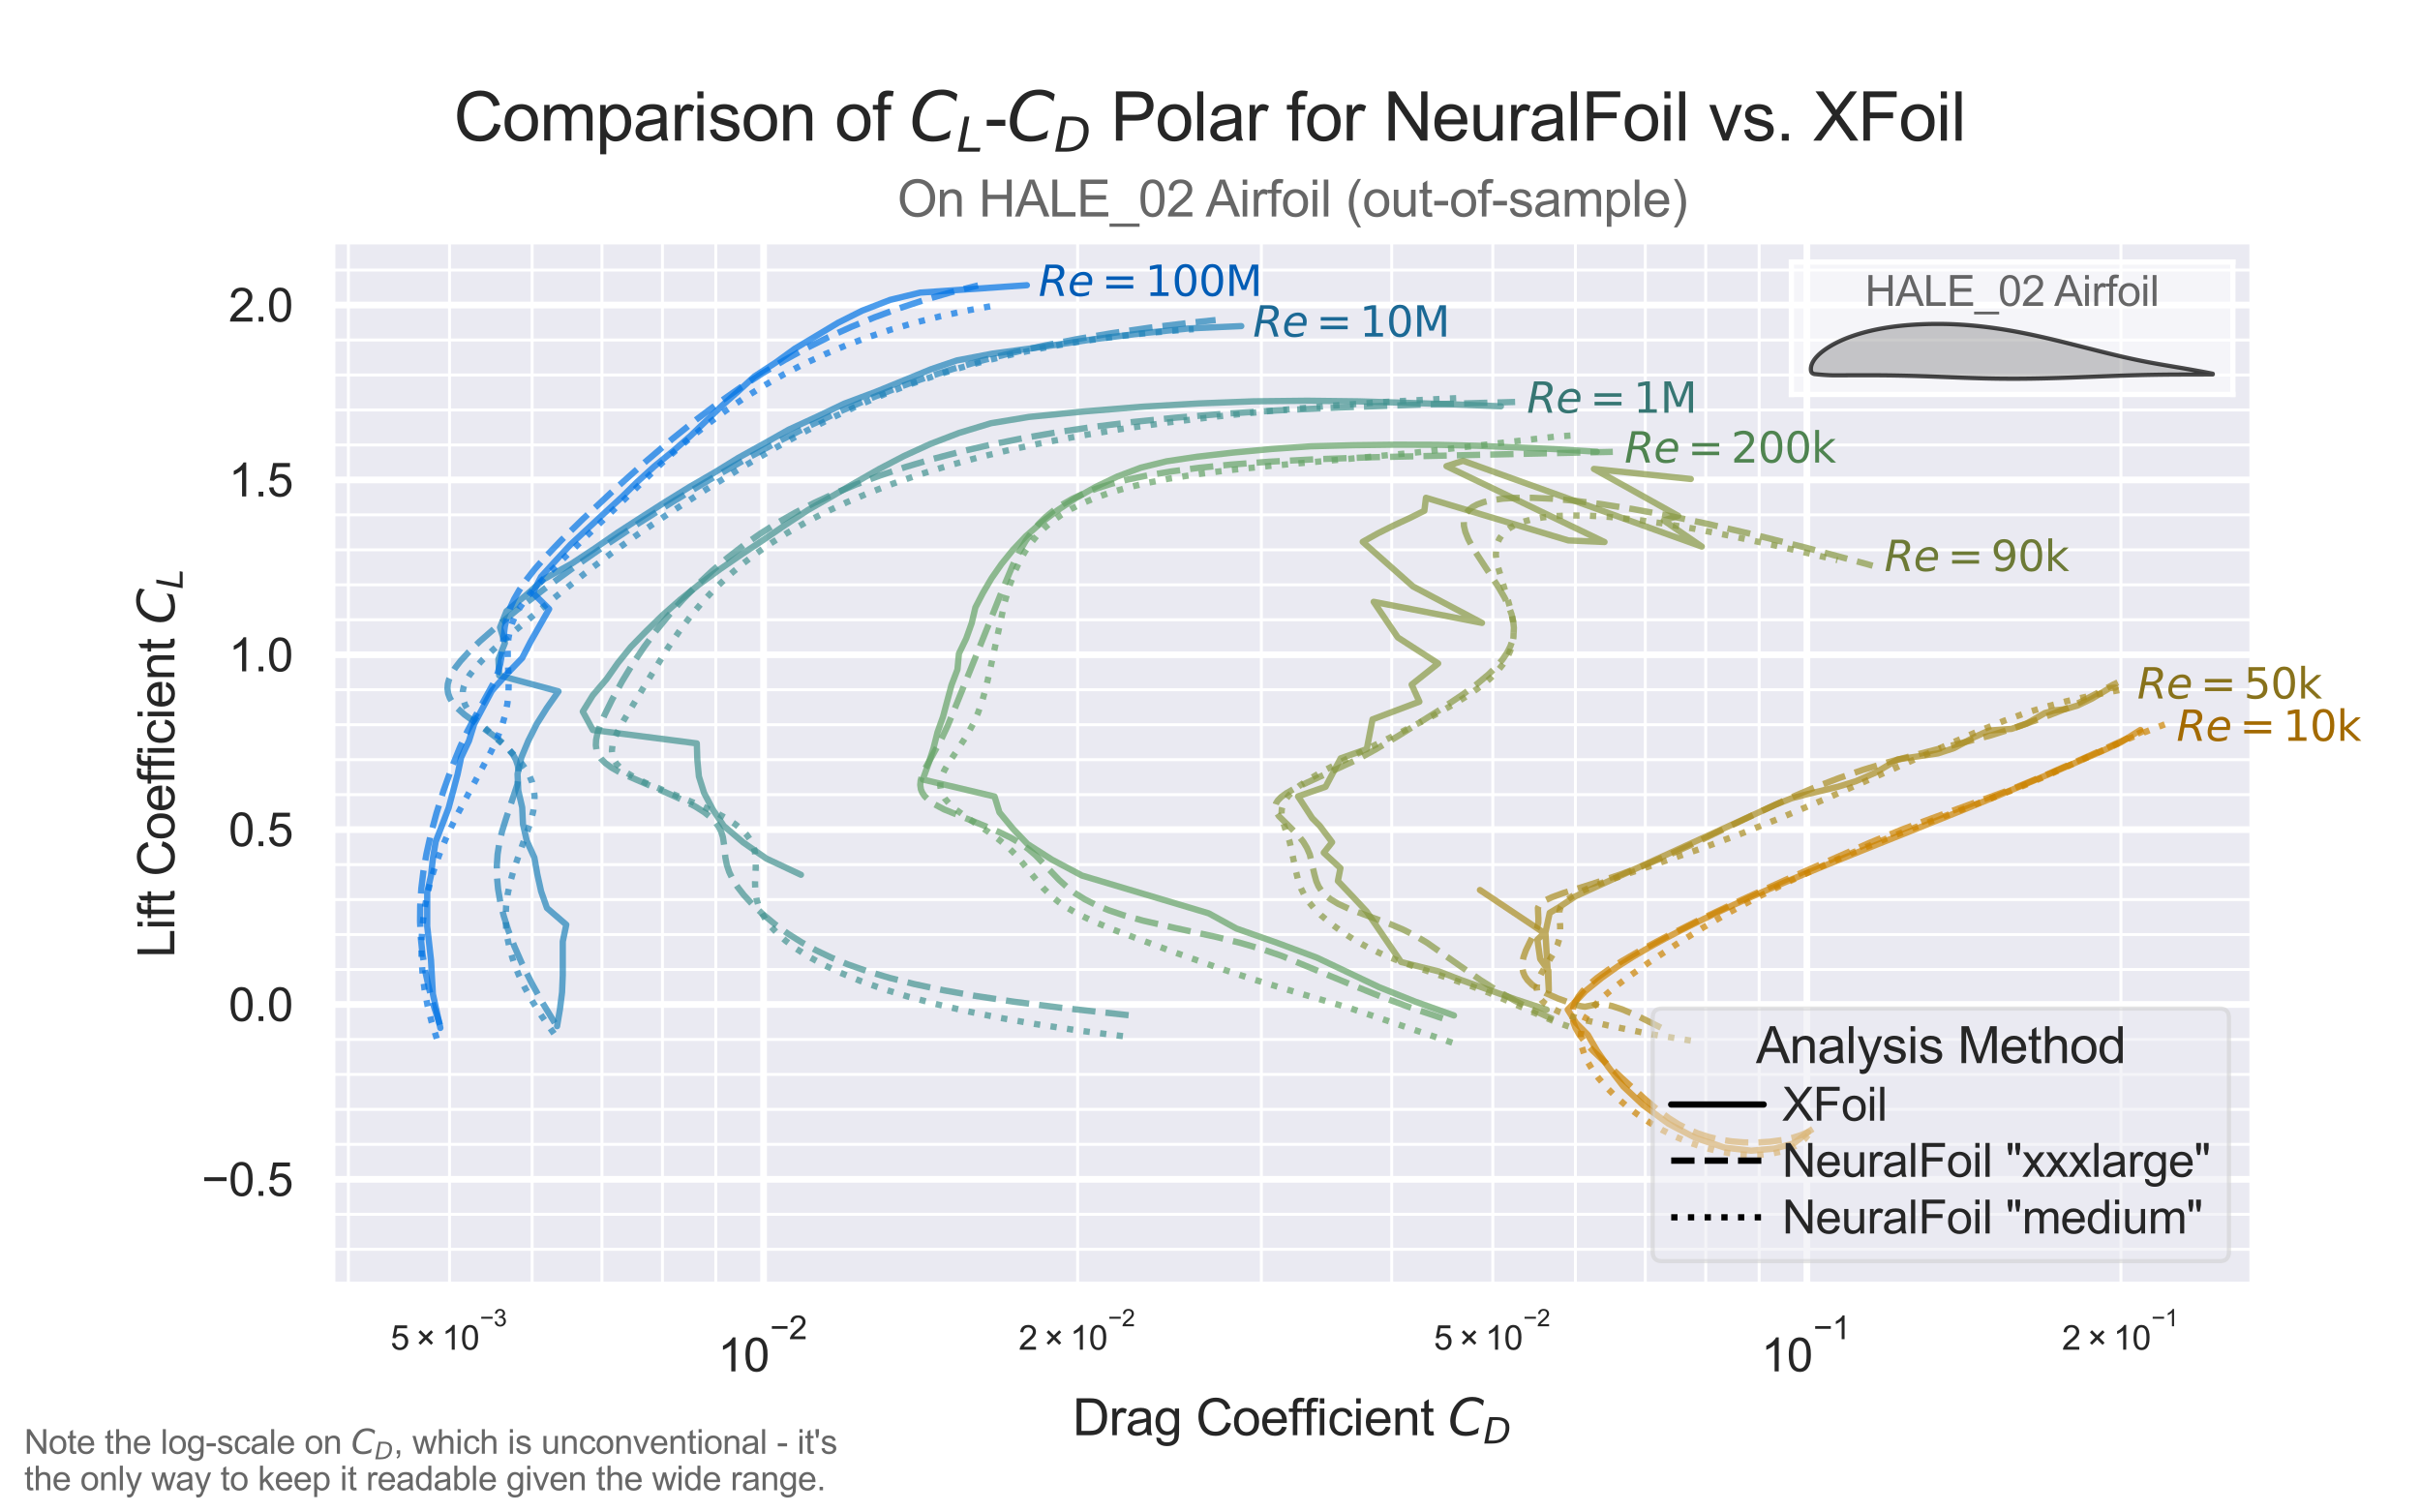 <?xml version="1.0" encoding="utf-8" standalone="no"?>
<!DOCTYPE svg PUBLIC "-//W3C//DTD SVG 1.1//EN"
  "http://www.w3.org/Graphics/SVG/1.1/DTD/svg11.dtd">
<svg xmlns:xlink="http://www.w3.org/1999/xlink" width="576pt" height="360pt" viewBox="0 0 576 360" xmlns="http://www.w3.org/2000/svg" version="1.1">
 <defs>
  <style type="text/css">*{stroke-linejoin: round; stroke-linecap: butt}</style>
 </defs>
 <g id="figure_1">
  <g id="patch_1">
   <path d="M 0 360 
L 576 360 
L 576 0 
L 0 0 
z
" style="fill: #ffffff"/>
  </g>
  <g id="axes_1">
   <g id="patch_2">
    <path d="M 79.2 305.678 
L 536.024 305.678 
L 536.024 57.536 
L 79.2 57.536 
z
" style="fill: #eaeaf2"/>
   </g>
   <g id="matplotlib.axis_1">
    <g id="xtick_1">
     <g id="line2d_1">
      <path d="M 181.741 305.678 
L 181.741 57.536 
" clip-path="url(#pba4c6db608)" style="fill: none; stroke: #ffffff; stroke-width: 1.6; stroke-linecap: round"/>
     </g>
     <g id="text_1">
      <!-- $\mathdefault{10^{-2}}$ -->
      <g style="fill: #262626" transform="translate(170.851 326.521) scale(0.11 -0.11)">
       <defs>
        <path id="ArialMT-31" d="M 2384 0 
L 1822 0 
L 1822 3584 
Q 1619 3391 1289 3197 
Q 959 3003 697 2906 
L 697 3450 
Q 1169 3672 1522 3987 
Q 1875 4303 2022 4600 
L 2384 4600 
L 2384 0 
z
" transform="scale(0.016)"/>
        <path id="ArialMT-30" d="M 266 2259 
Q 266 3072 433 3567 
Q 600 4063 929 4331 
Q 1259 4600 1759 4600 
Q 2128 4600 2406 4451 
Q 2684 4303 2865 4023 
Q 3047 3744 3150 3342 
Q 3253 2941 3253 2259 
Q 3253 1453 3087 958 
Q 2922 463 2592 192 
Q 2263 -78 1759 -78 
Q 1097 -78 719 397 
Q 266 969 266 2259 
z
M 844 2259 
Q 844 1131 1108 757 
Q 1372 384 1759 384 
Q 2147 384 2411 759 
Q 2675 1134 2675 2259 
Q 2675 3391 2411 3762 
Q 2147 4134 1753 4134 
Q 1366 4134 1134 3806 
Q 844 3388 844 2259 
z
" transform="scale(0.016)"/>
        <path id="ArialMT-2212" d="M 3381 1997 
L 356 1997 
L 356 2522 
L 3381 2522 
L 3381 1997 
z
" transform="scale(0.016)"/>
        <path id="ArialMT-32" d="M 3222 541 
L 3222 0 
L 194 0 
Q 188 203 259 391 
Q 375 700 629 1000 
Q 884 1300 1366 1694 
Q 2113 2306 2375 2664 
Q 2638 3022 2638 3341 
Q 2638 3675 2398 3904 
Q 2159 4134 1775 4134 
Q 1369 4134 1125 3890 
Q 881 3647 878 3216 
L 300 3275 
Q 359 3922 746 4261 
Q 1134 4600 1788 4600 
Q 2447 4600 2831 4234 
Q 3216 3869 3216 3328 
Q 3216 3053 3103 2787 
Q 2991 2522 2730 2228 
Q 2469 1934 1863 1422 
Q 1356 997 1212 845 
Q 1069 694 975 541 
L 3222 541 
z
" transform="scale(0.016)"/>
       </defs>
       <use xlink:href="#ArialMT-31" transform="translate(0 0.994)"/>
       <use xlink:href="#ArialMT-30" transform="translate(55.615 0.994)"/>
       <use xlink:href="#ArialMT-2212" transform="translate(112.973 70.688) scale(0.7)"/>
       <use xlink:href="#ArialMT-32" transform="translate(153.852 70.688) scale(0.7)"/>
      </g>
     </g>
    </g>
    <g id="xtick_2">
     <g id="line2d_2">
      <path d="M 430.066 305.678 
L 430.066 57.536 
" clip-path="url(#pba4c6db608)" style="fill: none; stroke: #ffffff; stroke-width: 1.6; stroke-linecap: round"/>
     </g>
     <g id="text_2">
      <!-- $\mathdefault{10^{-1}}$ -->
      <g style="fill: #262626" transform="translate(419.176 326.521) scale(0.11 -0.11)">
       <use xlink:href="#ArialMT-31" transform="translate(0 0.994)"/>
       <use xlink:href="#ArialMT-30" transform="translate(55.615 0.994)"/>
       <use xlink:href="#ArialMT-2212" transform="translate(112.973 70.688) scale(0.7)"/>
       <use xlink:href="#ArialMT-31" transform="translate(153.852 70.688) scale(0.7)"/>
      </g>
     </g>
    </g>
    <g id="xtick_3">
     <g id="line2d_3">
      <path d="M 82.923 305.678 
L 82.923 57.536 
" clip-path="url(#pba4c6db608)" style="fill: none; stroke: #ffffff; stroke-width: 0.7; stroke-linecap: round"/>
     </g>
    </g>
    <g id="xtick_4">
     <g id="line2d_4">
      <path d="M 106.988 305.678 
L 106.988 57.536 
" clip-path="url(#pba4c6db608)" style="fill: none; stroke: #ffffff; stroke-width: 0.7; stroke-linecap: round"/>
     </g>
     <g id="text_3">
      <!-- $\mathdefault{5\times10^{-3}}$ -->
      <g style="fill: #262626" transform="translate(92.948 321.328) scale(0.08 -0.08)">
       <defs>
        <path id="ArialMT-35" d="M 266 1200 
L 856 1250 
Q 922 819 1161 601 
Q 1400 384 1738 384 
Q 2144 384 2425 690 
Q 2706 997 2706 1503 
Q 2706 1984 2436 2262 
Q 2166 2541 1728 2541 
Q 1456 2541 1237 2417 
Q 1019 2294 894 2097 
L 366 2166 
L 809 4519 
L 3088 4519 
L 3088 3981 
L 1259 3981 
L 1013 2750 
Q 1425 3038 1878 3038 
Q 2478 3038 2890 2622 
Q 3303 2206 3303 1553 
Q 3303 931 2941 478 
Q 2500 -78 1738 -78 
Q 1113 -78 717 272 
Q 322 622 266 1200 
z
" transform="scale(0.016)"/>
        <path id="ArialMT-d7" d="M 503 1278 
L 1488 2263 
L 506 3244 
L 888 3625 
L 1869 2644 
L 2847 3622 
L 3222 3244 
L 2247 2266 
L 3228 1284 
L 2847 903 
L 1866 1884 
L 881 900 
L 503 1278 
z
" transform="scale(0.016)"/>
        <path id="ArialMT-33" d="M 269 1209 
L 831 1284 
Q 928 806 1161 595 
Q 1394 384 1728 384 
Q 2125 384 2398 659 
Q 2672 934 2672 1341 
Q 2672 1728 2419 1979 
Q 2166 2231 1775 2231 
Q 1616 2231 1378 2169 
L 1441 2663 
Q 1497 2656 1531 2656 
Q 1891 2656 2178 2843 
Q 2466 3031 2466 3422 
Q 2466 3731 2256 3934 
Q 2047 4138 1716 4138 
Q 1388 4138 1169 3931 
Q 950 3725 888 3313 
L 325 3413 
Q 428 3978 793 4289 
Q 1159 4600 1703 4600 
Q 2078 4600 2393 4439 
Q 2709 4278 2876 4000 
Q 3044 3722 3044 3409 
Q 3044 3113 2884 2869 
Q 2725 2625 2413 2481 
Q 2819 2388 3044 2092 
Q 3269 1797 3269 1353 
Q 3269 753 2831 336 
Q 2394 -81 1725 -81 
Q 1122 -81 723 278 
Q 325 638 269 1209 
z
" transform="scale(0.016)"/>
       </defs>
       <use xlink:href="#ArialMT-35" transform="translate(0 0.994)"/>
       <use xlink:href="#ArialMT-d7" transform="translate(75.098 0.994)"/>
       <use xlink:href="#ArialMT-31" transform="translate(152.979 0.994)"/>
       <use xlink:href="#ArialMT-30" transform="translate(208.594 0.994)"/>
       <use xlink:href="#ArialMT-2212" transform="translate(265.951 70.688) scale(0.7)"/>
       <use xlink:href="#ArialMT-33" transform="translate(306.83 70.688) scale(0.7)"/>
      </g>
     </g>
    </g>
    <g id="xtick_5">
     <g id="line2d_5">
      <path d="M 126.651 305.678 
L 126.651 57.536 
" clip-path="url(#pba4c6db608)" style="fill: none; stroke: #ffffff; stroke-width: 0.7; stroke-linecap: round"/>
     </g>
    </g>
    <g id="xtick_6">
     <g id="line2d_6">
      <path d="M 143.275 305.678 
L 143.275 57.536 
" clip-path="url(#pba4c6db608)" style="fill: none; stroke: #ffffff; stroke-width: 0.7; stroke-linecap: round"/>
     </g>
    </g>
    <g id="xtick_7">
     <g id="line2d_7">
      <path d="M 157.676 305.678 
L 157.676 57.536 
" clip-path="url(#pba4c6db608)" style="fill: none; stroke: #ffffff; stroke-width: 0.7; stroke-linecap: round"/>
     </g>
    </g>
    <g id="xtick_8">
     <g id="line2d_8">
      <path d="M 170.379 305.678 
L 170.379 57.536 
" clip-path="url(#pba4c6db608)" style="fill: none; stroke: #ffffff; stroke-width: 0.7; stroke-linecap: round"/>
     </g>
    </g>
    <g id="xtick_9">
     <g id="line2d_9">
      <path d="M 256.495 305.678 
L 256.495 57.536 
" clip-path="url(#pba4c6db608)" style="fill: none; stroke: #ffffff; stroke-width: 0.7; stroke-linecap: round"/>
     </g>
     <g id="text_4">
      <!-- $\mathdefault{2\times10^{-2}}$ -->
      <g style="fill: #262626" transform="translate(242.455 321.328) scale(0.08 -0.08)">
       <use xlink:href="#ArialMT-32" transform="translate(0 0.994)"/>
       <use xlink:href="#ArialMT-d7" transform="translate(75.098 0.994)"/>
       <use xlink:href="#ArialMT-31" transform="translate(152.979 0.994)"/>
       <use xlink:href="#ArialMT-30" transform="translate(208.594 0.994)"/>
       <use xlink:href="#ArialMT-2212" transform="translate(265.951 70.688) scale(0.7)"/>
       <use xlink:href="#ArialMT-32" transform="translate(306.83 70.688) scale(0.7)"/>
      </g>
     </g>
    </g>
    <g id="xtick_10">
     <g id="line2d_10">
      <path d="M 300.223 305.678 
L 300.223 57.536 
" clip-path="url(#pba4c6db608)" style="fill: none; stroke: #ffffff; stroke-width: 0.7; stroke-linecap: round"/>
     </g>
    </g>
    <g id="xtick_11">
     <g id="line2d_11">
      <path d="M 331.248 305.678 
L 331.248 57.536 
" clip-path="url(#pba4c6db608)" style="fill: none; stroke: #ffffff; stroke-width: 0.7; stroke-linecap: round"/>
     </g>
    </g>
    <g id="xtick_12">
     <g id="line2d_12">
      <path d="M 355.313 305.678 
L 355.313 57.536 
" clip-path="url(#pba4c6db608)" style="fill: none; stroke: #ffffff; stroke-width: 0.7; stroke-linecap: round"/>
     </g>
     <g id="text_5">
      <!-- $\mathdefault{5\times10^{-2}}$ -->
      <g style="fill: #262626" transform="translate(341.273 321.328) scale(0.08 -0.08)">
       <use xlink:href="#ArialMT-35" transform="translate(0 0.994)"/>
       <use xlink:href="#ArialMT-d7" transform="translate(75.098 0.994)"/>
       <use xlink:href="#ArialMT-31" transform="translate(152.979 0.994)"/>
       <use xlink:href="#ArialMT-30" transform="translate(208.594 0.994)"/>
       <use xlink:href="#ArialMT-2212" transform="translate(265.951 70.688) scale(0.7)"/>
       <use xlink:href="#ArialMT-32" transform="translate(306.83 70.688) scale(0.7)"/>
      </g>
     </g>
    </g>
    <g id="xtick_13">
     <g id="line2d_13">
      <path d="M 374.976 305.678 
L 374.976 57.536 
" clip-path="url(#pba4c6db608)" style="fill: none; stroke: #ffffff; stroke-width: 0.7; stroke-linecap: round"/>
     </g>
    </g>
    <g id="xtick_14">
     <g id="line2d_14">
      <path d="M 391.6 305.678 
L 391.6 57.536 
" clip-path="url(#pba4c6db608)" style="fill: none; stroke: #ffffff; stroke-width: 0.7; stroke-linecap: round"/>
     </g>
    </g>
    <g id="xtick_15">
     <g id="line2d_15">
      <path d="M 406.001 305.678 
L 406.001 57.536 
" clip-path="url(#pba4c6db608)" style="fill: none; stroke: #ffffff; stroke-width: 0.7; stroke-linecap: round"/>
     </g>
    </g>
    <g id="xtick_16">
     <g id="line2d_16">
      <path d="M 418.704 305.678 
L 418.704 57.536 
" clip-path="url(#pba4c6db608)" style="fill: none; stroke: #ffffff; stroke-width: 0.7; stroke-linecap: round"/>
     </g>
    </g>
    <g id="xtick_17">
     <g id="line2d_17">
      <path d="M 504.82 305.678 
L 504.82 57.536 
" clip-path="url(#pba4c6db608)" style="fill: none; stroke: #ffffff; stroke-width: 0.7; stroke-linecap: round"/>
     </g>
     <g id="text_6">
      <!-- $\mathdefault{2\times10^{-1}}$ -->
      <g style="fill: #262626" transform="translate(490.78 321.328) scale(0.08 -0.08)">
       <use xlink:href="#ArialMT-32" transform="translate(0 0.994)"/>
       <use xlink:href="#ArialMT-d7" transform="translate(75.098 0.994)"/>
       <use xlink:href="#ArialMT-31" transform="translate(152.979 0.994)"/>
       <use xlink:href="#ArialMT-30" transform="translate(208.594 0.994)"/>
       <use xlink:href="#ArialMT-2212" transform="translate(265.951 70.688) scale(0.7)"/>
       <use xlink:href="#ArialMT-31" transform="translate(306.83 70.688) scale(0.7)"/>
      </g>
     </g>
    </g>
    <g id="text_7">
     <!-- Drag Coefficient $C_D$ -->
     <g style="fill: #262626" transform="translate(255.292 341.708) scale(0.12 -0.12)">
      <defs>
       <path id="ArialMT-44" d="M 494 0 
L 494 4581 
L 2072 4581 
Q 2606 4581 2888 4516 
Q 3281 4425 3559 4188 
Q 3922 3881 4101 3404 
Q 4281 2928 4281 2316 
Q 4281 1794 4159 1391 
Q 4038 988 3847 723 
Q 3656 459 3429 307 
Q 3203 156 2883 78 
Q 2563 0 2147 0 
L 494 0 
z
M 1100 541 
L 2078 541 
Q 2531 541 2789 625 
Q 3047 709 3200 863 
Q 3416 1078 3536 1442 
Q 3656 1806 3656 2325 
Q 3656 3044 3420 3430 
Q 3184 3816 2847 3947 
Q 2603 4041 2063 4041 
L 1100 4041 
L 1100 541 
z
" transform="scale(0.016)"/>
       <path id="ArialMT-72" d="M 416 0 
L 416 3319 
L 922 3319 
L 922 2816 
Q 1116 3169 1280 3281 
Q 1444 3394 1641 3394 
Q 1925 3394 2219 3213 
L 2025 2691 
Q 1819 2813 1613 2813 
Q 1428 2813 1281 2702 
Q 1134 2591 1072 2394 
Q 978 2094 978 1738 
L 978 0 
L 416 0 
z
" transform="scale(0.016)"/>
       <path id="ArialMT-61" d="M 2588 409 
Q 2275 144 1986 34 
Q 1697 -75 1366 -75 
Q 819 -75 525 192 
Q 231 459 231 875 
Q 231 1119 342 1320 
Q 453 1522 633 1644 
Q 813 1766 1038 1828 
Q 1203 1872 1538 1913 
Q 2219 1994 2541 2106 
Q 2544 2222 2544 2253 
Q 2544 2597 2384 2738 
Q 2169 2928 1744 2928 
Q 1347 2928 1158 2789 
Q 969 2650 878 2297 
L 328 2372 
Q 403 2725 575 2942 
Q 747 3159 1072 3276 
Q 1397 3394 1825 3394 
Q 2250 3394 2515 3294 
Q 2781 3194 2906 3042 
Q 3031 2891 3081 2659 
Q 3109 2516 3109 2141 
L 3109 1391 
Q 3109 606 3145 398 
Q 3181 191 3288 0 
L 2700 0 
Q 2613 175 2588 409 
z
M 2541 1666 
Q 2234 1541 1622 1453 
Q 1275 1403 1131 1340 
Q 988 1278 909 1158 
Q 831 1038 831 891 
Q 831 666 1001 516 
Q 1172 366 1500 366 
Q 1825 366 2078 508 
Q 2331 650 2450 897 
Q 2541 1088 2541 1459 
L 2541 1666 
z
" transform="scale(0.016)"/>
       <path id="ArialMT-67" d="M 319 -275 
L 866 -356 
Q 900 -609 1056 -725 
Q 1266 -881 1628 -881 
Q 2019 -881 2231 -725 
Q 2444 -569 2519 -288 
Q 2563 -116 2559 434 
Q 2191 0 1641 0 
Q 956 0 581 494 
Q 206 988 206 1678 
Q 206 2153 378 2554 
Q 550 2956 876 3175 
Q 1203 3394 1644 3394 
Q 2231 3394 2613 2919 
L 2613 3319 
L 3131 3319 
L 3131 450 
Q 3131 -325 2973 -648 
Q 2816 -972 2473 -1159 
Q 2131 -1347 1631 -1347 
Q 1038 -1347 672 -1080 
Q 306 -813 319 -275 
z
M 784 1719 
Q 784 1066 1043 766 
Q 1303 466 1694 466 
Q 2081 466 2343 764 
Q 2606 1063 2606 1700 
Q 2606 2309 2336 2618 
Q 2066 2928 1684 2928 
Q 1309 2928 1046 2623 
Q 784 2319 784 1719 
z
" transform="scale(0.016)"/>
       <path id="ArialMT-20" transform="scale(0.016)"/>
       <path id="ArialMT-43" d="M 3763 1606 
L 4369 1453 
Q 4178 706 3683 314 
Q 3188 -78 2472 -78 
Q 1731 -78 1267 223 
Q 803 525 561 1097 
Q 319 1669 319 2325 
Q 319 3041 592 3573 
Q 866 4106 1370 4382 
Q 1875 4659 2481 4659 
Q 3169 4659 3637 4309 
Q 4106 3959 4291 3325 
L 3694 3184 
Q 3534 3684 3231 3912 
Q 2928 4141 2469 4141 
Q 1941 4141 1586 3887 
Q 1231 3634 1087 3207 
Q 944 2781 944 2328 
Q 944 1744 1114 1308 
Q 1284 872 1643 656 
Q 2003 441 2422 441 
Q 2931 441 3284 734 
Q 3638 1028 3763 1606 
z
" transform="scale(0.016)"/>
       <path id="ArialMT-6f" d="M 213 1659 
Q 213 2581 725 3025 
Q 1153 3394 1769 3394 
Q 2453 3394 2887 2945 
Q 3322 2497 3322 1706 
Q 3322 1066 3130 698 
Q 2938 331 2570 128 
Q 2203 -75 1769 -75 
Q 1072 -75 642 372 
Q 213 819 213 1659 
z
M 791 1659 
Q 791 1022 1069 705 
Q 1347 388 1769 388 
Q 2188 388 2466 706 
Q 2744 1025 2744 1678 
Q 2744 2294 2464 2611 
Q 2184 2928 1769 2928 
Q 1347 2928 1069 2612 
Q 791 2297 791 1659 
z
" transform="scale(0.016)"/>
       <path id="ArialMT-65" d="M 2694 1069 
L 3275 997 
Q 3138 488 2766 206 
Q 2394 -75 1816 -75 
Q 1088 -75 661 373 
Q 234 822 234 1631 
Q 234 2469 665 2931 
Q 1097 3394 1784 3394 
Q 2450 3394 2872 2941 
Q 3294 2488 3294 1666 
Q 3294 1616 3291 1516 
L 816 1516 
Q 847 969 1125 678 
Q 1403 388 1819 388 
Q 2128 388 2347 550 
Q 2566 713 2694 1069 
z
M 847 1978 
L 2700 1978 
Q 2663 2397 2488 2606 
Q 2219 2931 1791 2931 
Q 1403 2931 1139 2672 
Q 875 2413 847 1978 
z
" transform="scale(0.016)"/>
       <path id="ArialMT-66" d="M 556 0 
L 556 2881 
L 59 2881 
L 59 3319 
L 556 3319 
L 556 3672 
Q 556 4006 616 4169 
Q 697 4388 901 4523 
Q 1106 4659 1475 4659 
Q 1713 4659 2000 4603 
L 1916 4113 
Q 1741 4144 1584 4144 
Q 1328 4144 1222 4034 
Q 1116 3925 1116 3625 
L 1116 3319 
L 1763 3319 
L 1763 2881 
L 1116 2881 
L 1116 0 
L 556 0 
z
" transform="scale(0.016)"/>
       <path id="ArialMT-69" d="M 425 3934 
L 425 4581 
L 988 4581 
L 988 3934 
L 425 3934 
z
M 425 0 
L 425 3319 
L 988 3319 
L 988 0 
L 425 0 
z
" transform="scale(0.016)"/>
       <path id="ArialMT-63" d="M 2588 1216 
L 3141 1144 
Q 3050 572 2676 248 
Q 2303 -75 1759 -75 
Q 1078 -75 664 370 
Q 250 816 250 1647 
Q 250 2184 428 2587 
Q 606 2991 970 3192 
Q 1334 3394 1763 3394 
Q 2303 3394 2647 3120 
Q 2991 2847 3088 2344 
L 2541 2259 
Q 2463 2594 2264 2762 
Q 2066 2931 1784 2931 
Q 1359 2931 1093 2626 
Q 828 2322 828 1663 
Q 828 994 1084 691 
Q 1341 388 1753 388 
Q 2084 388 2306 591 
Q 2528 794 2588 1216 
z
" transform="scale(0.016)"/>
       <path id="ArialMT-6e" d="M 422 0 
L 422 3319 
L 928 3319 
L 928 2847 
Q 1294 3394 1984 3394 
Q 2284 3394 2536 3286 
Q 2788 3178 2913 3003 
Q 3038 2828 3088 2588 
Q 3119 2431 3119 2041 
L 3119 0 
L 2556 0 
L 2556 2019 
Q 2556 2363 2490 2533 
Q 2425 2703 2258 2804 
Q 2091 2906 1866 2906 
Q 1506 2906 1245 2678 
Q 984 2450 984 1813 
L 984 0 
L 422 0 
z
" transform="scale(0.016)"/>
       <path id="ArialMT-74" d="M 1650 503 
L 1731 6 
Q 1494 -44 1306 -44 
Q 1000 -44 831 53 
Q 663 150 594 308 
Q 525 466 525 972 
L 525 2881 
L 113 2881 
L 113 3319 
L 525 3319 
L 525 4141 
L 1084 4478 
L 1084 3319 
L 1650 3319 
L 1650 2881 
L 1084 2881 
L 1084 941 
Q 1084 700 1114 631 
Q 1144 563 1211 522 
Q 1278 481 1403 481 
Q 1497 481 1650 503 
z
" transform="scale(0.016)"/>
       <path id="DejaVuSans-Oblique-43" d="M 4447 4306 
L 4319 3641 
Q 4019 3944 3683 4091 
Q 3347 4238 2956 4238 
Q 2422 4238 2017 3981 
Q 1613 3725 1319 3200 
Q 1131 2863 1032 2486 
Q 934 2109 934 1728 
Q 934 1091 1264 756 
Q 1594 422 2222 422 
Q 2656 422 3056 561 
Q 3456 700 3834 978 
L 3688 231 
Q 3316 72 2936 -9 
Q 2556 -91 2175 -91 
Q 1278 -91 773 396 
Q 269 884 269 1753 
Q 269 2309 461 2846 
Q 653 3384 1013 3828 
Q 1394 4300 1883 4525 
Q 2372 4750 3022 4750 
Q 3422 4750 3780 4639 
Q 4138 4528 4447 4306 
z
" transform="scale(0.016)"/>
       <path id="DejaVuSans-Oblique-44" d="M 1081 4666 
L 2438 4666 
Q 3519 4666 4070 4208 
Q 4622 3750 4622 2847 
Q 4622 2250 4412 1698 
Q 4203 1147 3834 769 
Q 3463 381 2891 190 
Q 2319 0 1538 0 
L 172 0 
L 1081 4666 
z
M 1613 4147 
L 909 519 
L 1734 519 
Q 2794 519 3375 1128 
Q 3956 1738 3956 2847 
Q 3956 3519 3581 3833 
Q 3206 4147 2406 4147 
L 1613 4147 
z
" transform="scale(0.016)"/>
      </defs>
      <use xlink:href="#ArialMT-44" transform="translate(0 0.781)"/>
      <use xlink:href="#ArialMT-72" transform="translate(72.217 0.781)"/>
      <use xlink:href="#ArialMT-61" transform="translate(105.518 0.781)"/>
      <use xlink:href="#ArialMT-67" transform="translate(161.133 0.781)"/>
      <use xlink:href="#ArialMT-20" transform="translate(216.748 0.781)"/>
      <use xlink:href="#ArialMT-43" transform="translate(244.531 0.781)"/>
      <use xlink:href="#ArialMT-6f" transform="translate(316.748 0.781)"/>
      <use xlink:href="#ArialMT-65" transform="translate(372.363 0.781)"/>
      <use xlink:href="#ArialMT-66" transform="translate(427.979 0.781)"/>
      <use xlink:href="#ArialMT-66" transform="translate(455.762 0.781)"/>
      <use xlink:href="#ArialMT-69" transform="translate(483.545 0.781)"/>
      <use xlink:href="#ArialMT-63" transform="translate(505.762 0.781)"/>
      <use xlink:href="#ArialMT-69" transform="translate(555.762 0.781)"/>
      <use xlink:href="#ArialMT-65" transform="translate(577.979 0.781)"/>
      <use xlink:href="#ArialMT-6e" transform="translate(633.594 0.781)"/>
      <use xlink:href="#ArialMT-74" transform="translate(689.209 0.781)"/>
      <use xlink:href="#ArialMT-20" transform="translate(716.992 0.781)"/>
      <use xlink:href="#DejaVuSans-Oblique-43" transform="translate(744.775 0.781)"/>
      <use xlink:href="#DejaVuSans-Oblique-44" transform="translate(814.6 -15.625) scale(0.7)"/>
     </g>
    </g>
   </g>
   <g id="matplotlib.axis_2">
    <g id="ytick_1">
     <g id="line2d_18">
      <path d="M 79.2 280.706 
L 536.024 280.706 
" clip-path="url(#pba4c6db608)" style="fill: none; stroke: #ffffff; stroke-width: 1.6; stroke-linecap: round"/>
     </g>
     <g id="text_8">
      <!-- −0.5 -->
      <g style="fill: #262626" transform="translate(47.985 284.643) scale(0.11 -0.11)">
       <defs>
        <path id="ArialMT-2e" d="M 581 0 
L 581 641 
L 1222 641 
L 1222 0 
L 581 0 
z
" transform="scale(0.016)"/>
       </defs>
       <use xlink:href="#ArialMT-2212"/>
       <use xlink:href="#ArialMT-30" x="58.398"/>
       <use xlink:href="#ArialMT-2e" x="114.014"/>
       <use xlink:href="#ArialMT-35" x="141.797"/>
      </g>
     </g>
    </g>
    <g id="ytick_2">
     <g id="line2d_19">
      <path d="M 79.2 239.086 
L 536.024 239.086 
" clip-path="url(#pba4c6db608)" style="fill: none; stroke: #ffffff; stroke-width: 1.6; stroke-linecap: round"/>
     </g>
     <g id="text_9">
      <!-- 0.0 -->
      <g style="fill: #262626" transform="translate(54.41 243.023) scale(0.11 -0.11)">
       <use xlink:href="#ArialMT-30"/>
       <use xlink:href="#ArialMT-2e" x="55.615"/>
       <use xlink:href="#ArialMT-30" x="83.398"/>
      </g>
     </g>
    </g>
    <g id="ytick_3">
     <g id="line2d_20">
      <path d="M 79.2 197.466 
L 536.024 197.466 
" clip-path="url(#pba4c6db608)" style="fill: none; stroke: #ffffff; stroke-width: 1.6; stroke-linecap: round"/>
     </g>
     <g id="text_10">
      <!-- 0.5 -->
      <g style="fill: #262626" transform="translate(54.41 201.403) scale(0.11 -0.11)">
       <use xlink:href="#ArialMT-30"/>
       <use xlink:href="#ArialMT-2e" x="55.615"/>
       <use xlink:href="#ArialMT-35" x="83.398"/>
      </g>
     </g>
    </g>
    <g id="ytick_4">
     <g id="line2d_21">
      <path d="M 79.2 155.846 
L 536.024 155.846 
" clip-path="url(#pba4c6db608)" style="fill: none; stroke: #ffffff; stroke-width: 1.6; stroke-linecap: round"/>
     </g>
     <g id="text_11">
      <!-- 1.0 -->
      <g style="fill: #262626" transform="translate(54.41 159.783) scale(0.11 -0.11)">
       <use xlink:href="#ArialMT-31"/>
       <use xlink:href="#ArialMT-2e" x="55.615"/>
       <use xlink:href="#ArialMT-30" x="83.398"/>
      </g>
     </g>
    </g>
    <g id="ytick_5">
     <g id="line2d_22">
      <path d="M 79.2 114.226 
L 536.024 114.226 
" clip-path="url(#pba4c6db608)" style="fill: none; stroke: #ffffff; stroke-width: 1.6; stroke-linecap: round"/>
     </g>
     <g id="text_12">
      <!-- 1.5 -->
      <g style="fill: #262626" transform="translate(54.41 118.163) scale(0.11 -0.11)">
       <use xlink:href="#ArialMT-31"/>
       <use xlink:href="#ArialMT-2e" x="55.615"/>
       <use xlink:href="#ArialMT-35" x="83.398"/>
      </g>
     </g>
    </g>
    <g id="ytick_6">
     <g id="line2d_23">
      <path d="M 79.2 72.607 
L 536.024 72.607 
" clip-path="url(#pba4c6db608)" style="fill: none; stroke: #ffffff; stroke-width: 1.6; stroke-linecap: round"/>
     </g>
     <g id="text_13">
      <!-- 2.0 -->
      <g style="fill: #262626" transform="translate(54.41 76.543) scale(0.11 -0.11)">
       <use xlink:href="#ArialMT-32"/>
       <use xlink:href="#ArialMT-2e" x="55.615"/>
       <use xlink:href="#ArialMT-30" x="83.398"/>
      </g>
     </g>
    </g>
    <g id="ytick_7">
     <g id="line2d_24">
      <path d="M 79.2 305.678 
L 536.024 305.678 
" clip-path="url(#pba4c6db608)" style="fill: none; stroke: #ffffff; stroke-width: 0.7; stroke-linecap: round"/>
     </g>
    </g>
    <g id="ytick_8">
     <g id="line2d_25">
      <path d="M 79.2 297.354 
L 536.024 297.354 
" clip-path="url(#pba4c6db608)" style="fill: none; stroke: #ffffff; stroke-width: 0.7; stroke-linecap: round"/>
     </g>
    </g>
    <g id="ytick_9">
     <g id="line2d_26">
      <path d="M 79.2 289.03 
L 536.024 289.03 
" clip-path="url(#pba4c6db608)" style="fill: none; stroke: #ffffff; stroke-width: 0.7; stroke-linecap: round"/>
     </g>
    </g>
    <g id="ytick_10">
     <g id="line2d_27">
      <path d="M 79.2 272.382 
L 536.024 272.382 
" clip-path="url(#pba4c6db608)" style="fill: none; stroke: #ffffff; stroke-width: 0.7; stroke-linecap: round"/>
     </g>
    </g>
    <g id="ytick_11">
     <g id="line2d_28">
      <path d="M 79.2 264.058 
L 536.024 264.058 
" clip-path="url(#pba4c6db608)" style="fill: none; stroke: #ffffff; stroke-width: 0.7; stroke-linecap: round"/>
     </g>
    </g>
    <g id="ytick_12">
     <g id="line2d_29">
      <path d="M 79.2 255.734 
L 536.024 255.734 
" clip-path="url(#pba4c6db608)" style="fill: none; stroke: #ffffff; stroke-width: 0.7; stroke-linecap: round"/>
     </g>
    </g>
    <g id="ytick_13">
     <g id="line2d_30">
      <path d="M 79.2 247.41 
L 536.024 247.41 
" clip-path="url(#pba4c6db608)" style="fill: none; stroke: #ffffff; stroke-width: 0.7; stroke-linecap: round"/>
     </g>
    </g>
    <g id="ytick_14">
     <g id="line2d_31">
      <path d="M 79.2 230.762 
L 536.024 230.762 
" clip-path="url(#pba4c6db608)" style="fill: none; stroke: #ffffff; stroke-width: 0.7; stroke-linecap: round"/>
     </g>
    </g>
    <g id="ytick_15">
     <g id="line2d_32">
      <path d="M 79.2 222.438 
L 536.024 222.438 
" clip-path="url(#pba4c6db608)" style="fill: none; stroke: #ffffff; stroke-width: 0.7; stroke-linecap: round"/>
     </g>
    </g>
    <g id="ytick_16">
     <g id="line2d_33">
      <path d="M 79.2 214.114 
L 536.024 214.114 
" clip-path="url(#pba4c6db608)" style="fill: none; stroke: #ffffff; stroke-width: 0.7; stroke-linecap: round"/>
     </g>
    </g>
    <g id="ytick_17">
     <g id="line2d_34">
      <path d="M 79.2 205.79 
L 536.024 205.79 
" clip-path="url(#pba4c6db608)" style="fill: none; stroke: #ffffff; stroke-width: 0.7; stroke-linecap: round"/>
     </g>
    </g>
    <g id="ytick_18">
     <g id="line2d_35">
      <path d="M 79.2 189.142 
L 536.024 189.142 
" clip-path="url(#pba4c6db608)" style="fill: none; stroke: #ffffff; stroke-width: 0.7; stroke-linecap: round"/>
     </g>
    </g>
    <g id="ytick_19">
     <g id="line2d_36">
      <path d="M 79.2 180.818 
L 536.024 180.818 
" clip-path="url(#pba4c6db608)" style="fill: none; stroke: #ffffff; stroke-width: 0.7; stroke-linecap: round"/>
     </g>
    </g>
    <g id="ytick_20">
     <g id="line2d_37">
      <path d="M 79.2 172.494 
L 536.024 172.494 
" clip-path="url(#pba4c6db608)" style="fill: none; stroke: #ffffff; stroke-width: 0.7; stroke-linecap: round"/>
     </g>
    </g>
    <g id="ytick_21">
     <g id="line2d_38">
      <path d="M 79.2 164.17 
L 536.024 164.17 
" clip-path="url(#pba4c6db608)" style="fill: none; stroke: #ffffff; stroke-width: 0.7; stroke-linecap: round"/>
     </g>
    </g>
    <g id="ytick_22">
     <g id="line2d_39">
      <path d="M 79.2 147.522 
L 536.024 147.522 
" clip-path="url(#pba4c6db608)" style="fill: none; stroke: #ffffff; stroke-width: 0.7; stroke-linecap: round"/>
     </g>
    </g>
    <g id="ytick_23">
     <g id="line2d_40">
      <path d="M 79.2 139.198 
L 536.024 139.198 
" clip-path="url(#pba4c6db608)" style="fill: none; stroke: #ffffff; stroke-width: 0.7; stroke-linecap: round"/>
     </g>
    </g>
    <g id="ytick_24">
     <g id="line2d_41">
      <path d="M 79.2 130.874 
L 536.024 130.874 
" clip-path="url(#pba4c6db608)" style="fill: none; stroke: #ffffff; stroke-width: 0.7; stroke-linecap: round"/>
     </g>
    </g>
    <g id="ytick_25">
     <g id="line2d_42">
      <path d="M 79.2 122.55 
L 536.024 122.55 
" clip-path="url(#pba4c6db608)" style="fill: none; stroke: #ffffff; stroke-width: 0.7; stroke-linecap: round"/>
     </g>
    </g>
    <g id="ytick_26">
     <g id="line2d_43">
      <path d="M 79.2 105.903 
L 536.024 105.903 
" clip-path="url(#pba4c6db608)" style="fill: none; stroke: #ffffff; stroke-width: 0.7; stroke-linecap: round"/>
     </g>
    </g>
    <g id="ytick_27">
     <g id="line2d_44">
      <path d="M 79.2 97.579 
L 536.024 97.579 
" clip-path="url(#pba4c6db608)" style="fill: none; stroke: #ffffff; stroke-width: 0.7; stroke-linecap: round"/>
     </g>
    </g>
    <g id="ytick_28">
     <g id="line2d_45">
      <path d="M 79.2 89.255 
L 536.024 89.255 
" clip-path="url(#pba4c6db608)" style="fill: none; stroke: #ffffff; stroke-width: 0.7; stroke-linecap: round"/>
     </g>
    </g>
    <g id="ytick_29">
     <g id="line2d_46">
      <path d="M 79.2 80.931 
L 536.024 80.931 
" clip-path="url(#pba4c6db608)" style="fill: none; stroke: #ffffff; stroke-width: 0.7; stroke-linecap: round"/>
     </g>
    </g>
    <g id="ytick_30">
     <g id="line2d_47">
      <path d="M 79.2 64.283 
L 536.024 64.283 
" clip-path="url(#pba4c6db608)" style="fill: none; stroke: #ffffff; stroke-width: 0.7; stroke-linecap: round"/>
     </g>
    </g>
    <g id="text_14">
     <!-- Lift Coefficient $C_L$ -->
     <g style="fill: #262626" transform="translate(41.6 227.987) rotate(-90) scale(0.12 -0.12)">
      <defs>
       <path id="ArialMT-4c" d="M 469 0 
L 469 4581 
L 1075 4581 
L 1075 541 
L 3331 541 
L 3331 0 
L 469 0 
z
" transform="scale(0.016)"/>
       <path id="DejaVuSans-Oblique-4c" d="M 1075 4666 
L 1709 4666 
L 909 525 
L 3181 525 
L 3078 0 
L 172 0 
L 1075 4666 
z
" transform="scale(0.016)"/>
      </defs>
      <use xlink:href="#ArialMT-4c" transform="translate(0 0.781)"/>
      <use xlink:href="#ArialMT-69" transform="translate(55.615 0.781)"/>
      <use xlink:href="#ArialMT-66" transform="translate(77.832 0.781)"/>
      <use xlink:href="#ArialMT-74" transform="translate(105.615 0.781)"/>
      <use xlink:href="#ArialMT-20" transform="translate(133.398 0.781)"/>
      <use xlink:href="#ArialMT-43" transform="translate(161.182 0.781)"/>
      <use xlink:href="#ArialMT-6f" transform="translate(233.398 0.781)"/>
      <use xlink:href="#ArialMT-65" transform="translate(289.014 0.781)"/>
      <use xlink:href="#ArialMT-66" transform="translate(344.629 0.781)"/>
      <use xlink:href="#ArialMT-66" transform="translate(372.412 0.781)"/>
      <use xlink:href="#ArialMT-69" transform="translate(400.195 0.781)"/>
      <use xlink:href="#ArialMT-63" transform="translate(422.412 0.781)"/>
      <use xlink:href="#ArialMT-69" transform="translate(472.412 0.781)"/>
      <use xlink:href="#ArialMT-65" transform="translate(494.629 0.781)"/>
      <use xlink:href="#ArialMT-6e" transform="translate(550.244 0.781)"/>
      <use xlink:href="#ArialMT-74" transform="translate(605.859 0.781)"/>
      <use xlink:href="#ArialMT-20" transform="translate(633.643 0.781)"/>
      <use xlink:href="#DejaVuSans-Oblique-43" transform="translate(661.426 0.781)"/>
      <use xlink:href="#DejaVuSans-Oblique-4c" transform="translate(731.25 -15.625) scale(0.7)"/>
     </g>
    </g>
   </g>
   <g id="line2d_48">
    <path d="M 431.473 268.705 
L 430.251 269.474 
L 428.738 270.154 
L 426.735 270.797 
L 424.184 271.356 
L 421.335 271.743 
L 418.272 271.934 
L 415.082 271.905 
L 412.146 271.668 
L 409.234 271.213 
L 406.675 270.606 
L 404.2 269.804 
L 401.822 268.807 
L 399.546 267.619 
L 397.125 266.089 
L 394.563 264.181 
L 391.605 261.681 
L 386.086 256.642 
L 379.143 250.104 
L 377.159 247.925 
L 375.864 246.19 
L 375.012 244.682 
L 374.525 243.403 
L 374.276 242.142 
L 374.27 240.905 
L 374.498 239.697 
L 374.942 238.523 
L 375.701 237.203 
L 376.676 235.94 
L 378.172 234.404 
L 380.052 232.811 
L 382.686 230.904 
L 386.031 228.771 
L 390.609 226.124 
L 396.908 222.752 
L 404.689 218.844 
L 414.039 214.406 
L 426.877 208.582 
L 445.058 200.574 
L 452.686 197.447 
L 459.791 194.784 
L 479.051 187.742 
L 486.39 184.701 
L 496.65 180.179 
L 510.227 173.984 
L 510.227 173.984 
" clip-path="url(#pba4c6db608)" style="fill: none; stroke-dasharray: 5.55,2.4; stroke-dashoffset: 0; stroke: #cc8400; stroke-opacity: 0.7; stroke-width: 1.5"/>
   </g>
   <g id="line2d_49">
    <path d="M 430.347 270.158 
L 429.547 271.127 
L 428.531 272.008 
L 427.298 272.792 
L 425.847 273.468 
L 423.93 274.096 
L 421.757 274.555 
L 419.352 274.827 
L 416.753 274.899 
L 414 274.76 
L 411.138 274.402 
L 408.214 273.825 
L 405.271 273.034 
L 401.99 271.905 
L 398.788 270.548 
L 395.711 268.999 
L 392.793 267.295 
L 389.775 265.27 
L 387.019 263.154 
L 384.547 260.992 
L 382.374 258.818 
L 380.511 256.661 
L 378.968 254.538 
L 377.862 252.671 
L 377.036 250.852 
L 376.544 249.279 
L 376.285 247.751 
L 376.261 246.27 
L 376.468 244.837 
L 376.897 243.451 
L 377.533 242.113 
L 378.47 240.661 
L 379.743 239.11 
L 381.523 237.328 
L 383.838 235.341 
L 387.201 232.773 
L 392.297 229.191 
L 399.017 224.738 
L 405.369 220.782 
L 411.592 217.171 
L 418.059 213.685 
L 425.113 210.145 
L 432.898 206.494 
L 441.381 202.762 
L 450.216 199.112 
L 459.683 195.446 
L 480.636 187.446 
L 487.683 184.419 
L 497.526 179.911 
L 506.421 175.924 
L 512.399 173.494 
L 515.259 172.414 
L 515.259 172.414 
" clip-path="url(#pba4c6db608)" style="fill: none; stroke-dasharray: 1.5,2.475; stroke-dashoffset: 0; stroke: #cc8400; stroke-opacity: 0.7; stroke-width: 1.5"/>
   </g>
   <g id="line2d_50">
    <path d="M 430.325 269.502 
L 426.981 272.14 
L 422.309 273.389 
L 416.818 273.888 
L 410.503 273.156 
L 403.643 270.884 
L 397.126 267.471 
L 391.122 263.059 
L 386.376 258.597 
L 382.792 253.953 
L 380.066 250.015 
L 377.919 246.295 
L 375.119 243.473 
L 373.145 240.31 
L 377.375 235.881 
L 381.243 232.735 
L 384.976 230.079 
L 388.696 227.715 
L 392.49 225.501 
L 396.377 223.362 
L 400.342 221.289 
L 404.385 219.275 
L 408.467 217.31 
L 412.577 215.396 
L 416.708 213.531 
L 420.839 211.717 
L 424.976 209.944 
L 429.08 208.204 
L 433.17 206.514 
L 437.222 204.858 
L 441.224 203.235 
L 445.177 201.645 
L 449.08 200.08 
L 452.926 198.548 
L 456.706 197.025 
L 460.424 195.535 
L 464.08 194.062 
L 467.678 192.605 
L 471.219 191.157 
L 474.696 189.725 
L 478.114 188.301 
L 481.473 186.895 
L 484.77 185.496 
L 488.026 184.115 
L 491.223 182.733 
L 494.382 181.368 
L 497.491 180.002 
L 500.563 178.654 
L 504.696 176.748 
L 509.443 173.751 
" clip-path="url(#pba4c6db608)" style="fill: none; stroke: #cc8400; stroke-opacity: 0.7; stroke-width: 1.5; stroke-linecap: round"/>
   </g>
   <g id="line2d_51">
    <path d="M 395.32 244.599 
L 389.669 241.776 
L 386.165 240.267 
L 383.695 239.449 
L 381.874 239.083 
L 380.438 239.029 
L 379.236 239.216 
L 377.235 239.62 
L 376.184 239.472 
L 374.343 238.941 
L 370.811 237.657 
L 367.924 236.391 
L 366.014 235.335 
L 364.628 234.337 
L 363.574 233.285 
L 362.942 232.355 
L 362.545 231.41 
L 362.338 230.303 
L 362.354 229.205 
L 362.617 227.826 
L 363.181 226.216 
L 364.1 224.307 
L 365.873 220.779 
L 366.144 219.635 
L 366.159 218.617 
L 366.047 216.092 
L 366.366 215.464 
L 366.978 214.849 
L 367.914 214.244 
L 369.404 213.545 
L 372.137 212.544 
L 378.975 210.384 
L 385.641 208.162 
L 390.967 206.152 
L 396.696 203.739 
L 403.546 200.598 
L 417.249 193.995 
L 425.682 190.083 
L 432.01 187.388 
L 437.742 185.183 
L 443.523 183.201 
L 449.55 181.38 
L 456.425 179.548 
L 473.829 175.042 
L 479.452 173.259 
L 485.779 171.008 
L 491.715 168.684 
L 495.235 167.08 
L 498.621 165.271 
L 503.097 162.894 
L 504.078 162.434 
L 504.078 162.434 
" clip-path="url(#pba4c6db608)" style="fill: none; stroke-dasharray: 5.55,2.4; stroke-dashoffset: 0; stroke: #aa8e21; stroke-opacity: 0.7; stroke-width: 1.5"/>
   </g>
   <g id="line2d_52">
    <path d="M 402.441 247.687 
L 392.931 246.153 
L 382.686 244.069 
L 376.779 242.695 
L 373.313 241.671 
L 370.919 240.754 
L 369.195 239.887 
L 367.851 238.976 
L 366.881 238.04 
L 366.246 237.101 
L 365.895 236.177 
L 365.769 235.154 
L 365.866 234.171 
L 366.224 232.983 
L 366.913 231.568 
L 368.314 229.318 
L 369.916 226.649 
L 370.678 224.986 
L 371.148 223.445 
L 371.351 222.067 
L 371.346 220.58 
L 371.166 216.81 
L 371.453 215.95 
L 371.999 215.112 
L 372.834 214.287 
L 374.15 213.356 
L 376.058 212.317 
L 378.891 211.059 
L 383.026 209.482 
L 390.609 206.871 
L 405.188 201.864 
L 414.212 198.505 
L 423.54 194.788 
L 434 190.37 
L 447.032 184.605 
L 470.087 174.376 
L 476.885 171.607 
L 481.964 169.771 
L 486.783 168.267 
L 492.024 166.87 
L 498.103 165.489 
L 505.776 163.994 
L 505.907 163.97 
L 505.907 163.97 
" clip-path="url(#pba4c6db608)" style="fill: none; stroke-dasharray: 1.5,2.475; stroke-dashoffset: 0; stroke: #aa8e21; stroke-opacity: 0.7; stroke-width: 1.5"/>
   </g>
   <g id="line2d_53">
    <path d="M 352.25 211.842 
L 367.862 222.28 
L 368.646 235.773 
L 368.532 230.987 
L 366.587 228.248 
L 365.925 223.637 
L 367.881 221.78 
L 368.856 217.269 
L 371.264 215.82 
L 374.868 213.39 
L 422.541 191.556 
L 426.47 189.991 
L 429.937 189.084 
L 437.544 187.236 
L 441.758 185.937 
L 446.472 183.865 
L 451.697 180.76 
L 454.571 180.319 
L 461.259 179.328 
L 465.122 178.055 
L 469.818 175.499 
L 473.369 173.893 
L 478.761 173.493 
L 482.314 172.253 
L 486.72 169.714 
L 489.061 169.073 
L 491.413 168.815 
L 494.364 167.974 
L 497.825 166.335 
L 502.111 163.779 
L 503.501 163.671 
" clip-path="url(#pba4c6db608)" style="fill: none; stroke: #aa8e21; stroke-opacity: 0.7; stroke-width: 1.5; stroke-linecap: round"/>
   </g>
   <g id="line2d_54">
    <path d="M 369.68 242.608 
L 365.03 240.488 
L 360.593 238.212 
L 356.475 235.856 
L 352.396 233.28 
L 347.742 230.064 
L 339.628 224.365 
L 336.881 222.729 
L 333.992 221.268 
L 330.926 219.964 
L 326.108 218.198 
L 321.125 216.34 
L 318.529 215.136 
L 316.686 214.024 
L 315.448 213.03 
L 314.509 212.006 
L 313.83 210.962 
L 313.293 209.737 
L 312.864 208.172 
L 311.753 203.381 
L 311.071 201.803 
L 310.223 200.392 
L 309.109 198.975 
L 307.56 197.384 
L 304.435 194.288 
L 303.795 193.295 
L 303.535 192.468 
L 303.54 191.81 
L 303.747 191.157 
L 304.154 190.513 
L 304.927 189.722 
L 306.186 188.798 
L 307.998 187.758 
L 310.949 186.34 
L 322.972 180.81 
L 327.411 178.381 
L 333.003 175.041 
L 342.39 169.152 
L 348.051 165.376 
L 351.632 162.74 
L 354.271 160.536 
L 356.203 158.649 
L 357.634 156.966 
L 358.719 155.362 
L 359.488 153.843 
L 359.982 152.415 
L 360.265 150.938 
L 360.327 149.409 
L 360.163 147.823 
L 359.773 146.181 
L 359.095 144.311 
L 358.084 142.2 
L 356.613 139.662 
L 354.182 135.962 
L 350.747 130.709 
L 349.479 128.352 
L 348.787 126.629 
L 348.443 125.183 
L 348.396 123.989 
L 348.579 123.02 
L 348.986 122.141 
L 349.625 121.355 
L 350.501 120.663 
L 351.617 120.066 
L 353.158 119.508 
L 355.224 119.028 
L 357.658 118.694 
L 360.75 118.497 
L 364.609 118.482 
L 369.349 118.704 
L 374.66 119.176 
L 381.007 119.966 
L 388.521 121.143 
L 396.758 122.664 
L 406.306 124.662 
L 417.23 127.189 
L 429.496 130.267 
L 442.892 133.864 
L 445.726 134.653 
L 445.726 134.653 
" clip-path="url(#pba4c6db608)" style="fill: none; stroke-dasharray: 5.55,2.4; stroke-dashoffset: 0; stroke: #889944; stroke-opacity: 0.7; stroke-width: 1.5"/>
   </g>
   <g id="line2d_55">
    <path d="M 373.388 244.342 
L 370.017 243.133 
L 366.229 241.52 
L 354.483 236.318 
L 349.004 234.266 
L 340.956 231.543 
L 333.529 228.965 
L 329.124 227.194 
L 325.67 225.561 
L 322.683 223.905 
L 319.808 222.064 
L 316.816 219.87 
L 314.435 217.857 
L 312.757 216.181 
L 311.495 214.648 
L 310.462 213.066 
L 309.655 211.433 
L 308.985 209.547 
L 308.419 207.203 
L 306.968 200.372 
L 305.924 197.329 
L 305.204 194.983 
L 305.024 193.581 
L 305.094 192.547 
L 305.369 191.526 
L 305.864 190.519 
L 306.714 189.361 
L 307.836 188.226 
L 309.4 186.959 
L 311.674 185.427 
L 314.949 183.528 
L 319.67 181.073 
L 332.991 174.522 
L 341.018 170.408 
L 346.018 167.616 
L 349.7 165.316 
L 352.538 163.284 
L 354.762 161.412 
L 356.441 159.712 
L 357.751 158.072 
L 358.73 156.501 
L 359.477 154.871 
L 359.951 153.324 
L 360.223 151.725 
L 360.297 149.923 
L 360.152 148.067 
L 359.743 145.84 
L 359.029 143.24 
L 356.209 133.811 
L 356.039 132.077 
L 356.116 130.585 
L 356.406 129.32 
L 356.864 128.264 
L 357.518 127.292 
L 358.376 126.407 
L 359.442 125.612 
L 360.873 124.839 
L 362.563 124.182 
L 364.718 123.596 
L 367.178 123.154 
L 370.202 122.836 
L 373.869 122.685 
L 378.265 122.748 
L 383.119 123.047 
L 388.834 123.628 
L 395.529 124.55 
L 402.867 125.784 
L 411.916 127.544 
L 422.372 129.807 
L 435.503 132.882 
L 437.361 133.332 
L 437.361 133.332 
" clip-path="url(#pba4c6db608)" style="fill: none; stroke-dasharray: 1.5,2.475; stroke-dashoffset: 0; stroke: #889944; stroke-opacity: 0.7; stroke-width: 1.5"/>
   </g>
   <g id="line2d_56">
    <path d="M 368.131 240.31 
L 360.883 237.929 
L 347.603 233.201 
L 342.527 231.236 
L 333.489 228.981 
L 325.261 216.936 
L 322.021 213.465 
L 318.438 209.694 
L 319.043 206.631 
L 315.076 202.968 
L 317.063 200.463 
L 314.132 196.567 
L 312.316 194.719 
L 308.954 189.55 
L 315.514 187.261 
L 319.104 180.494 
L 325.318 178.288 
L 326.677 171.221 
L 337.837 167.017 
L 335.995 162.947 
L 342.308 157.919 
L 332.694 151.718 
L 326.958 143.244 
L 352.737 148.263 
L 336.304 139.581 
L 324.345 128.968 
L 327.991 126.929 
L 331.786 125.039 
L 335.607 123.275 
L 339.022 121.568 
L 339.398 118.48 
L 373.291 128.635 
L 381.902 129.01 
L 344.285 110.955 
L 348.226 109.673 
L 405.053 130.092 
L 396.008 123.882 
L 399.443 122.775 
L 379.378 111.613 
L 402.438 114.01 
" clip-path="url(#pba4c6db608)" style="fill: none; stroke: #889944; stroke-opacity: 0.7; stroke-width: 1.5; stroke-linecap: round"/>
   </g>
   <g id="line2d_57">
    <path d="M 343.386 242.392 
L 335.888 239.874 
L 329.014 237.345 
L 321.781 234.432 
L 305.024 227.501 
L 300.372 225.92 
L 295.41 224.476 
L 289.466 223.005 
L 279.86 220.916 
L 272.037 219.122 
L 267.407 217.841 
L 263.86 216.645 
L 260.806 215.381 
L 258.223 214.063 
L 256.055 212.714 
L 253.996 211.162 
L 252.085 209.439 
L 249.796 207.044 
L 246.508 203.591 
L 244.764 202.089 
L 242.891 200.754 
L 240.6 199.407 
L 237.81 198.039 
L 234.086 196.471 
L 224.694 192.648 
L 222.546 191.499 
L 221.132 190.517 
L 220.095 189.515 
L 219.532 188.7 
L 219.19 187.875 
L 219.035 186.835 
L 219.128 185.789 
L 219.484 184.537 
L 220.222 182.886 
L 221.785 180.088 
L 224.065 175.94 
L 225.587 172.682 
L 227.577 167.826 
L 233.453 153.283 
L 238.584 140.431 
L 241.023 134.612 
L 242.617 131.354 
L 244.138 128.745 
L 245.654 126.584 
L 247.257 124.686 
L 248.927 123.039 
L 250.812 121.49 
L 252.927 120.045 
L 255.287 118.708 
L 257.899 117.48 
L 261.042 116.262 
L 264.491 115.167 
L 268.567 114.112 
L 273.334 113.118 
L 278.843 112.201 
L 285.53 111.328 
L 293.03 110.576 
L 302.178 109.891 
L 312.932 109.32 
L 326.476 108.839 
L 346.41 108.386 
L 383.496 107.556 
L 383.878 107.545 
L 383.878 107.545 
" clip-path="url(#pba4c6db608)" style="fill: none; stroke-dasharray: 5.55,2.4; stroke-dashoffset: 0; stroke: #65a366; stroke-opacity: 0.7; stroke-width: 1.5"/>
   </g>
   <g id="line2d_58">
    <path d="M 345.671 248.178 
L 321.467 240.012 
L 309.286 236.414 
L 298.109 233.046 
L 289.914 230.347 
L 279.214 226.55 
L 265.06 221.311 
L 259.936 219.175 
L 256.705 217.614 
L 253.931 216.028 
L 251.868 214.609 
L 250.107 213.156 
L 248.391 211.452 
L 246.535 209.262 
L 242.12 203.836 
L 240.075 201.802 
L 237.984 200.024 
L 235.348 198.073 
L 230.363 194.743 
L 227.555 192.726 
L 225.967 191.323 
L 224.933 190.121 
L 224.325 189.115 
L 223.949 188.107 
L 223.796 187.095 
L 223.846 186.083 
L 224.135 184.868 
L 224.723 183.457 
L 225.744 181.658 
L 227.853 178.523 
L 230.207 174.904 
L 231.631 172.285 
L 232.781 169.684 
L 233.767 166.893 
L 234.716 163.516 
L 235.798 158.752 
L 239.127 143.352 
L 240.254 139.515 
L 241.419 136.333 
L 242.66 133.612 
L 243.936 131.335 
L 245.312 129.313 
L 246.903 127.376 
L 248.572 125.685 
L 250.458 124.08 
L 252.576 122.567 
L 254.935 121.151 
L 257.54 119.833 
L 260.664 118.51 
L 264.078 117.304 
L 268.089 116.128 
L 272.75 115.005 
L 278.099 113.953 
L 284.54 112.928 
L 292.121 111.954 
L 302.089 110.911 
L 319.891 109.324 
L 337.079 107.705 
L 349.86 106.272 
L 370.33 103.911 
L 375.627 103.55 
L 375.627 103.55 
" clip-path="url(#pba4c6db608)" style="fill: none; stroke-dasharray: 1.5,2.475; stroke-dashoffset: 0; stroke: #65a366; stroke-opacity: 0.7; stroke-width: 1.5"/>
   </g>
   <g id="line2d_59">
    <path d="M 346.063 241.7 
L 336.817 238.395 
L 328.241 234.957 
L 313.499 227.965 
L 304.175 224.486 
L 294.274 221.006 
L 287.695 217.394 
L 257.514 208.396 
L 250.394 204.616 
L 244.531 200.871 
L 241.041 197.191 
L 237.884 193.362 
L 236.724 189.583 
L 219.634 185.538 
L 220.992 181.8 
L 222.184 178.08 
L 223.144 174.276 
L 224.458 170.58 
L 225.469 166.792 
L 226.471 163.072 
L 227.887 159.367 
L 228.237 155.572 
L 229.975 151.976 
L 231.278 148.321 
L 232.16 144.584 
L 233.969 141.096 
L 236.009 137.633 
L 238.395 134.212 
L 241.103 130.874 
L 244.169 127.62 
L 247.736 124.482 
L 251.698 121.468 
L 256.008 118.597 
L 260.776 115.9 
L 265.937 113.427 
L 271.521 111.313 
L 277.674 109.798 
L 284.955 108.708 
L 293.511 107.725 
L 302.605 106.876 
L 311.962 106.227 
L 322.138 105.969 
L 332.134 105.844 
L 341.943 105.869 
L 351.605 106.102 
L 361.108 106.494 
L 370.536 106.918 
L 380.049 107.517 
" clip-path="url(#pba4c6db608)" style="fill: none; stroke: #65a366; stroke-opacity: 0.7; stroke-width: 1.5; stroke-linecap: round"/>
   </g>
   <g id="line2d_60">
    <path d="M 268.634 241.638 
L 252.768 239.89 
L 241.402 238.437 
L 232.033 237.025 
L 224.49 235.681 
L 217.722 234.252 
L 211.721 232.747 
L 206.448 231.177 
L 201.838 229.556 
L 197.816 227.9 
L 194.302 226.225 
L 190.863 224.337 
L 187.569 222.252 
L 184.462 219.999 
L 181.572 217.607 
L 179.121 215.293 
L 177.067 213.06 
L 175.525 211.075 
L 174.41 209.313 
L 173.569 207.577 
L 172.994 205.852 
L 172.651 204.12 
L 172.368 201.283 
L 172.062 199.252 
L 171.642 197.915 
L 171.044 196.738 
L 170.15 195.534 
L 169.133 194.51 
L 167.544 193.261 
L 165.534 191.994 
L 162.687 190.507 
L 158.925 188.816 
L 147.824 184.014 
L 145.555 182.717 
L 144.09 181.634 
L 143.04 180.569 
L 142.351 179.511 
L 141.963 178.453 
L 141.816 177.388 
L 141.878 176.131 
L 142.176 174.672 
L 142.781 172.816 
L 143.894 170.173 
L 145.677 166.543 
L 148.1 162.125 
L 150.683 157.88 
L 153.297 153.997 
L 156.199 150.091 
L 159.243 146.365 
L 162.58 142.639 
L 166.022 139.127 
L 169.54 135.844 
L 173.113 132.8 
L 176.966 129.816 
L 180.862 127.085 
L 185.056 124.432 
L 189.255 122.036 
L 193.734 119.727 
L 198.494 117.515 
L 203.896 115.26 
L 209.595 113.135 
L 215.569 111.145 
L 221.795 109.298 
L 228.686 107.486 
L 235.808 105.841 
L 243.601 104.272 
L 251.605 102.884 
L 260.292 101.6 
L 269.687 100.44 
L 279.811 99.416 
L 291.205 98.495 
L 303.895 97.698 
L 318.939 96.984 
L 338.38 96.301 
L 360.622 95.673 
L 360.622 95.673 
" clip-path="url(#pba4c6db608)" style="fill: none; stroke-dasharray: 5.55,2.4; stroke-dashoffset: 0; stroke: #449390; stroke-opacity: 0.7; stroke-width: 1.5"/>
   </g>
   <g id="line2d_61">
    <path d="M 267.271 246.627 
L 256.498 245.251 
L 246.321 243.723 
L 237.756 242.225 
L 229.815 240.622 
L 222.533 238.927 
L 215.926 237.157 
L 209.994 235.328 
L 204.719 233.456 
L 200.071 231.555 
L 196.013 229.64 
L 192.503 227.721 
L 189.5 225.807 
L 186.967 223.905 
L 185.08 222.227 
L 183.515 220.562 
L 182.252 218.91 
L 181.271 217.268 
L 180.553 215.633 
L 180.074 214.002 
L 179.785 212.166 
L 179.709 210.116 
L 179.873 206.589 
L 179.874 204.27 
L 179.642 202.566 
L 179.259 201.282 
L 178.641 199.995 
L 177.743 198.709 
L 176.529 197.429 
L 174.976 196.16 
L 173.084 194.906 
L 170.476 193.469 
L 167.068 191.871 
L 161.973 189.759 
L 153.682 186.345 
L 150.912 184.978 
L 148.972 183.801 
L 147.684 182.797 
L 146.734 181.79 
L 146.099 180.775 
L 145.747 179.746 
L 145.641 178.7 
L 145.775 177.456 
L 146.195 176.005 
L 147.004 174.148 
L 148.447 171.487 
L 152.194 165.238 
L 158.968 154.216 
L 161.877 149.961 
L 164.639 146.322 
L 167.35 143.113 
L 170.14 140.145 
L 173.192 137.232 
L 176.287 134.574 
L 179.626 131.987 
L 183.208 129.478 
L 187.31 126.884 
L 191.675 124.391 
L 196.293 122.002 
L 201.485 119.572 
L 206.941 117.263 
L 212.656 115.078 
L 219.009 112.895 
L 225.648 110.856 
L 232.564 108.962 
L 240.172 107.116 
L 248.484 105.341 
L 257.491 103.659 
L 267.158 102.083 
L 277.898 100.564 
L 289.653 99.132 
L 302.348 97.815 
L 315.909 96.639 
L 329.81 95.662 
L 344.013 94.892 
L 349.008 94.674 
L 349.008 94.674 
" clip-path="url(#pba4c6db608)" style="fill: none; stroke-dasharray: 1.5,2.475; stroke-dashoffset: 0; stroke: #449390; stroke-opacity: 0.7; stroke-width: 1.5"/>
   </g>
   <g id="line2d_62">
    <path d="M 190.639 208.212 
L 182.387 204.342 
L 176.889 200.504 
L 172.279 196.592 
L 169.657 192.68 
L 167.587 188.743 
L 166.35 184.805 
L 165.976 180.868 
L 165.851 176.939 
L 141.097 173.751 
L 138.712 169.364 
L 141.097 165.494 
L 144.349 161.665 
L 147.06 157.811 
L 150.139 153.99 
L 153.834 150.203 
L 157.676 146.449 
L 161.906 142.728 
L 166.474 139.049 
L 171.452 135.428 
L 176.663 131.848 
L 181.957 128.319 
L 187.106 124.823 
L 192.314 121.393 
L 198.119 118.072 
L 203.716 114.801 
L 209.287 111.613 
L 215.14 108.55 
L 221.441 105.669 
L 228.308 103.031 
L 235.879 100.733 
L 244.952 99.235 
L 257.994 97.936 
L 271.895 96.804 
L 285.41 96.022 
L 298.337 95.523 
L 311.121 95.381 
L 323.479 95.531 
L 335.348 95.897 
L 346.391 96.255 
L 357.237 96.713 
" clip-path="url(#pba4c6db608)" style="fill: none; stroke: #449390; stroke-opacity: 0.7; stroke-width: 1.5; stroke-linecap: round"/>
   </g>
   <g id="line2d_63">
    <path d="M 132.033 243.468 
L 129.142 238.703 
L 126.511 233.934 
L 124.235 229.353 
L 122.389 225.154 
L 120.943 221.337 
L 119.865 217.903 
L 119.07 214.658 
L 118.548 211.598 
L 118.282 208.722 
L 118.248 206.027 
L 118.436 203.317 
L 118.857 200.587 
L 119.509 197.833 
L 120.504 194.65 
L 123.144 186.723 
L 123.428 184.86 
L 123.429 183.403 
L 123.23 182.149 
L 122.806 180.89 
L 122.129 179.629 
L 121.179 178.367 
L 119.959 177.106 
L 118.231 175.641 
L 115.381 173.566 
L 110.591 170.119 
L 108.827 168.539 
L 107.819 167.372 
L 107.1 166.218 
L 106.668 165.078 
L 106.504 163.949 
L 106.582 162.829 
L 106.875 161.715 
L 107.45 160.422 
L 108.361 158.948 
L 109.645 157.29 
L 111.499 155.259 
L 114.19 152.659 
L 118.028 149.29 
L 123.111 145.137 
L 129.509 140.208 
L 136.748 134.914 
L 144.558 129.485 
L 152.368 124.325 
L 160.701 119.09 
L 169.528 113.818 
L 178.218 108.887 
L 186.149 104.636 
L 193.319 101.032 
L 200.36 97.743 
L 206.961 94.905 
L 213.441 92.354 
L 220.153 89.955 
L 226.746 87.83 
L 233.58 85.854 
L 240.663 84.032 
L 248.41 82.279 
L 256.427 80.699 
L 264.699 79.292 
L 273.652 77.991 
L 283.282 76.816 
L 289.336 76.181 
L 289.336 76.181 
" clip-path="url(#pba4c6db608)" style="fill: none; stroke-dasharray: 5.55,2.4; stroke-dashoffset: 0; stroke: #2183ba; stroke-opacity: 0.7; stroke-width: 1.5"/>
   </g>
   <g id="line2d_64">
    <path d="M 131.862 246.021 
L 128.976 241.915 
L 126.708 238.32 
L 124.891 235.049 
L 123.403 231.917 
L 122.236 228.923 
L 121.373 226.072 
L 120.793 223.37 
L 120.466 220.825 
L 120.356 218.247 
L 120.468 215.637 
L 120.803 212.998 
L 121.399 210.127 
L 122.279 207.023 
L 123.654 203.059 
L 126.28 195.669 
L 126.916 193.105 
L 127.189 191.171 
L 127.231 189.442 
L 127.039 187.705 
L 126.647 186.177 
L 126.023 184.645 
L 125.153 183.108 
L 124.036 181.57 
L 122.479 179.813 
L 120.202 177.626 
L 112.79 170.841 
L 111.519 169.229 
L 110.732 167.851 
L 110.312 166.695 
L 110.126 165.559 
L 110.164 164.441 
L 110.409 163.338 
L 110.931 162.066 
L 111.796 160.623 
L 113.048 159.006 
L 114.886 157.026 
L 117.567 154.483 
L 122.23 150.412 
L 131.567 142.605 
L 139.24 136.438 
L 145.529 131.669 
L 151.822 127.177 
L 159.131 122.246 
L 167.964 116.572 
L 177.172 110.917 
L 185.098 106.295 
L 192.048 102.49 
L 198.307 99.304 
L 204.467 96.417 
L 210.531 93.824 
L 216.488 91.519 
L 222.667 89.372 
L 228.713 87.501 
L 234.966 85.789 
L 241.809 84.154 
L 248.869 82.705 
L 256.133 81.443 
L 263.996 80.311 
L 272.032 79.379 
L 280.638 78.604 
L 284.113 78.35 
L 284.113 78.35 
" clip-path="url(#pba4c6db608)" style="fill: none; stroke-dasharray: 1.5,2.475; stroke-dashoffset: 0; stroke: #2183ba; stroke-opacity: 0.7; stroke-width: 1.5"/>
   </g>
   <g id="line2d_65">
    <path d="M 132.595 244.247 
L 133.274 240.218 
L 133.779 236.181 
L 133.948 232.152 
L 133.948 228.14 
L 133.948 224.103 
L 134.784 220.091 
L 130.187 216.128 
L 128.786 212.141 
L 127.902 208.129 
L 127.189 204.142 
L 125.385 200.146 
L 124.472 196.159 
L 124.289 192.18 
L 123.366 188.185 
L 123.18 184.214 
L 124.105 180.261 
L 125.748 176.315 
L 127.724 172.378 
L 130.187 168.465 
L 132.935 164.562 
L 118.824 160.774 
L 118.631 156.928 
L 120.169 153.074 
L 119.017 149.337 
L 120.55 145.483 
L 125.203 141.654 
L 129.489 137.833 
L 136.11 134.137 
L 141.724 130.417 
L 147.06 126.729 
L 152.711 123.075 
L 158.348 119.471 
L 164.087 115.916 
L 170.139 112.42 
L 175.755 108.966 
L 181.849 105.595 
L 187.72 102.273 
L 194.54 99.143 
L 200.954 96.072 
L 208.449 93.267 
L 215.14 90.536 
L 221.515 87.914 
L 227.746 85.792 
L 236.205 84.177 
L 248.32 82.521 
L 259.996 80.781 
L 271.661 79.341 
L 282.991 78.175 
L 295.445 77.618 
" clip-path="url(#pba4c6db608)" style="fill: none; stroke: #2183ba; stroke-opacity: 0.7; stroke-width: 1.5; stroke-linecap: round"/>
   </g>
   <g id="line2d_66">
    <path d="M 104.706 243.908 
L 103.246 239.439 
L 102.086 235.174 
L 101.205 231.11 
L 100.555 227.053 
L 100.157 223.195 
L 99.976 219.343 
L 100.014 215.496 
L 100.282 211.462 
L 100.772 207.429 
L 101.505 203.203 
L 102.534 198.586 
L 103.888 193.564 
L 105.593 188.119 
L 107.552 182.62 
L 109.481 177.857 
L 111.251 174.05 
L 113.18 170.414 
L 117.634 162.292 
L 118.506 160.071 
L 119.062 158.063 
L 119.44 155.865 
L 119.777 152.289 
L 120.163 149.126 
L 120.647 146.957 
L 121.372 144.796 
L 122.352 142.641 
L 123.576 140.496 
L 125.16 138.166 
L 127.277 135.462 
L 129.968 132.389 
L 133.609 128.575 
L 138.809 123.473 
L 145.984 116.761 
L 153.522 110.004 
L 159.987 104.494 
L 165.778 99.841 
L 171.092 95.844 
L 176.359 92.157 
L 181.58 88.778 
L 186.747 85.702 
L 191.843 82.919 
L 197.116 80.287 
L 202.571 77.815 
L 208.207 75.508 
L 214.022 73.372 
L 220.011 71.409 
L 226.167 69.62 
L 232.801 67.931 
L 232.801 67.931 
" clip-path="url(#pba4c6db608)" style="fill: none; stroke-dasharray: 5.55,2.4; stroke-dashoffset: 0; stroke: #0074e4; stroke-opacity: 0.7; stroke-width: 1.5"/>
   </g>
   <g id="line2d_67">
    <path d="M 103.957 247.206 
L 102.733 243.26 
L 101.784 239.459 
L 101.059 235.609 
L 100.588 231.903 
L 100.336 228.151 
L 100.313 224.357 
L 100.51 220.731 
L 100.929 217.084 
L 101.576 213.427 
L 102.456 209.77 
L 103.567 206.122 
L 104.979 202.29 
L 106.705 198.28 
L 108.84 193.893 
L 111.916 188.131 
L 116.868 178.912 
L 118.463 175.432 
L 119.554 172.52 
L 120.277 169.989 
L 120.772 167.428 
L 121.034 164.846 
L 121.085 162.038 
L 120.891 157.533 
L 120.838 154.17 
L 121.019 151.91 
L 121.41 149.897 
L 121.973 148.121 
L 122.741 146.378 
L 123.823 144.477 
L 125.257 142.428 
L 127.209 140.052 
L 129.872 137.182 
L 134.479 132.595 
L 158.809 108.996 
L 163.702 104.742 
L 168.231 101.09 
L 172.776 97.708 
L 177.326 94.602 
L 181.86 91.77 
L 186.61 89.07 
L 191.315 86.645 
L 196.221 84.36 
L 201.329 82.224 
L 206.638 80.245 
L 212.145 78.429 
L 217.841 76.78 
L 223.719 75.302 
L 230.106 73.927 
L 235.965 72.858 
L 235.965 72.858 
" clip-path="url(#pba4c6db608)" style="fill: none; stroke-dasharray: 1.5,2.475; stroke-dashoffset: 0; stroke: #0074e4; stroke-opacity: 0.7; stroke-width: 1.5"/>
   </g>
   <g id="line2d_68">
    <path d="M 104.809 244.663 
L 103.925 240.634 
L 103.034 236.597 
L 102.81 232.568 
L 102.586 228.54 
L 102.135 224.502 
L 101.683 220.474 
L 101.683 216.453 
L 101.683 212.408 
L 102.586 208.387 
L 103.034 204.358 
L 103.703 200.33 
L 105.249 196.326 
L 106.772 192.322 
L 107.848 188.31 
L 108.912 184.306 
L 109.756 180.294 
L 111.632 176.323 
L 112.865 172.328 
L 117.071 164.412 
L 120.55 160.508 
L 124.289 156.62 
L 126.291 152.717 
L 130.708 144.959 
L 126.83 141.113 
L 128.786 137.267 
L 132.255 133.447 
L 135.78 129.626 
L 143.89 122.093 
L 147.949 118.364 
L 151.718 114.659 
L 155.772 110.972 
L 160.208 107.359 
L 164.341 103.755 
L 171.807 96.588 
L 175.755 93.092 
L 179.563 89.604 
L 184.615 86.3 
L 189.139 83.02 
L 199.5 76.81 
L 205.201 73.955 
L 211.846 71.383 
L 219.025 69.643 
L 244.411 67.887 
" clip-path="url(#pba4c6db608)" style="fill: none; stroke: #0074e4; stroke-opacity: 0.7; stroke-width: 1.5; stroke-linecap: round"/>
   </g>
   <g id="patch_3">
    <path d="M 79.2 305.678 
L 79.2 57.536 
" style="fill: none; stroke: #ffffff; stroke-width: 1.25; stroke-linejoin: miter; stroke-linecap: square"/>
   </g>
   <g id="patch_4">
    <path d="M 536.024 305.678 
L 536.024 57.536 
" style="fill: none; stroke: #ffffff; stroke-width: 1.25; stroke-linejoin: miter; stroke-linecap: square"/>
   </g>
   <g id="patch_5">
    <path d="M 79.2 305.678 
L 536.024 305.678 
" style="fill: none; stroke: #ffffff; stroke-width: 1.25; stroke-linejoin: miter; stroke-linecap: square"/>
   </g>
   <g id="patch_6">
    <path d="M 79.2 57.536 
L 536.024 57.536 
" style="fill: none; stroke: #ffffff; stroke-width: 1.25; stroke-linejoin: miter; stroke-linecap: square"/>
   </g>
   <g id="text_15">
    <!--  $Re = \mathrm{10k}$ -->
    <g style="fill: #a36a00" transform="translate(515.259 176.336) scale(0.1 -0.1)">
     <defs>
      <path id="DejaVuSans-Oblique-52" d="M 1613 4147 
L 1294 2491 
L 2106 2491 
Q 2584 2491 2879 2755 
Q 3175 3019 3175 3444 
Q 3175 3784 2976 3965 
Q 2778 4147 2406 4147 
L 1613 4147 
z
M 2772 2241 
Q 2972 2194 3105 2009 
Q 3238 1825 3413 1275 
L 3809 0 
L 3144 0 
L 2778 1197 
Q 2638 1659 2453 1815 
Q 2269 1972 1888 1972 
L 1191 1972 
L 806 0 
L 172 0 
L 1081 4666 
L 2503 4666 
Q 3150 4666 3495 4373 
Q 3841 4081 3841 3531 
Q 3841 3044 3547 2687 
Q 3253 2331 2772 2241 
z
" transform="scale(0.016)"/>
      <path id="DejaVuSans-Oblique-65" d="M 3078 2063 
Q 3088 2113 3092 2166 
Q 3097 2219 3097 2272 
Q 3097 2653 2873 2875 
Q 2650 3097 2266 3097 
Q 1838 3097 1509 2826 
Q 1181 2556 1013 2059 
L 3078 2063 
z
M 3578 1613 
L 903 1613 
Q 884 1494 878 1425 
Q 872 1356 872 1306 
Q 872 872 1139 634 
Q 1406 397 1894 397 
Q 2269 397 2603 481 
Q 2938 566 3225 728 
L 3116 159 
Q 2806 34 2476 -28 
Q 2147 -91 1806 -91 
Q 1078 -91 686 257 
Q 294 606 294 1247 
Q 294 1794 489 2264 
Q 684 2734 1063 3103 
Q 1306 3334 1642 3459 
Q 1978 3584 2356 3584 
Q 2950 3584 3301 3228 
Q 3653 2872 3653 2272 
Q 3653 2128 3634 1964 
Q 3616 1800 3578 1613 
z
" transform="scale(0.016)"/>
      <path id="DejaVuSans-3d" d="M 678 2906 
L 4684 2906 
L 4684 2381 
L 678 2381 
L 678 2906 
z
M 678 1631 
L 4684 1631 
L 4684 1100 
L 678 1100 
L 678 1631 
z
" transform="scale(0.016)"/>
      <path id="DejaVuSans-31" d="M 794 531 
L 1825 531 
L 1825 4091 
L 703 3866 
L 703 4441 
L 1819 4666 
L 2450 4666 
L 2450 531 
L 3481 531 
L 3481 0 
L 794 0 
L 794 531 
z
" transform="scale(0.016)"/>
      <path id="DejaVuSans-30" d="M 2034 4250 
Q 1547 4250 1301 3770 
Q 1056 3291 1056 2328 
Q 1056 1369 1301 889 
Q 1547 409 2034 409 
Q 2525 409 2770 889 
Q 3016 1369 3016 2328 
Q 3016 3291 2770 3770 
Q 2525 4250 2034 4250 
z
M 2034 4750 
Q 2819 4750 3233 4129 
Q 3647 3509 3647 2328 
Q 3647 1150 3233 529 
Q 2819 -91 2034 -91 
Q 1250 -91 836 529 
Q 422 1150 422 2328 
Q 422 3509 836 4129 
Q 1250 4750 2034 4750 
z
" transform="scale(0.016)"/>
      <path id="DejaVuSans-6b" d="M 581 4863 
L 1159 4863 
L 1159 1991 
L 2875 3500 
L 3609 3500 
L 1753 1863 
L 3688 0 
L 2938 0 
L 1159 1709 
L 1159 0 
L 581 0 
L 581 4863 
z
" transform="scale(0.016)"/>
     </defs>
     <use xlink:href="#ArialMT-20" transform="translate(0 0.016)"/>
     <use xlink:href="#DejaVuSans-Oblique-52" transform="translate(27.783 0.016)"/>
     <use xlink:href="#DejaVuSans-Oblique-65" transform="translate(97.266 0.016)"/>
     <use xlink:href="#DejaVuSans-3d" transform="translate(178.271 0.016)"/>
     <use xlink:href="#DejaVuSans-31" transform="translate(281.543 0.016)"/>
     <use xlink:href="#DejaVuSans-30" transform="translate(345.166 0.016)"/>
     <use xlink:href="#DejaVuSans-6b" transform="translate(408.789 0.016)"/>
    </g>
   </g>
   <g id="text_16">
    <!--  $Re = \mathrm{50k}$ -->
    <g style="fill: #88721b" transform="translate(505.907 166.256) scale(0.1 -0.1)">
     <defs>
      <path id="DejaVuSans-35" d="M 691 4666 
L 3169 4666 
L 3169 4134 
L 1269 4134 
L 1269 2991 
Q 1406 3038 1543 3061 
Q 1681 3084 1819 3084 
Q 2600 3084 3056 2656 
Q 3513 2228 3513 1497 
Q 3513 744 3044 326 
Q 2575 -91 1722 -91 
Q 1428 -91 1123 -41 
Q 819 9 494 109 
L 494 744 
Q 775 591 1075 516 
Q 1375 441 1709 441 
Q 2250 441 2565 725 
Q 2881 1009 2881 1497 
Q 2881 1984 2565 2268 
Q 2250 2553 1709 2553 
Q 1456 2553 1204 2497 
Q 953 2441 691 2322 
L 691 4666 
z
" transform="scale(0.016)"/>
     </defs>
     <use xlink:href="#ArialMT-20" transform="translate(0 0.016)"/>
     <use xlink:href="#DejaVuSans-Oblique-52" transform="translate(27.783 0.016)"/>
     <use xlink:href="#DejaVuSans-Oblique-65" transform="translate(97.266 0.016)"/>
     <use xlink:href="#DejaVuSans-3d" transform="translate(178.271 0.016)"/>
     <use xlink:href="#DejaVuSans-35" transform="translate(281.543 0.016)"/>
     <use xlink:href="#DejaVuSans-30" transform="translate(345.166 0.016)"/>
     <use xlink:href="#DejaVuSans-6b" transform="translate(408.789 0.016)"/>
    </g>
   </g>
   <g id="text_17">
    <!--  $Re = \mathrm{90k}$ -->
    <g style="fill: #6d7a36" transform="translate(445.726 135.917) scale(0.1 -0.1)">
     <defs>
      <path id="DejaVuSans-39" d="M 703 97 
L 703 672 
Q 941 559 1184 500 
Q 1428 441 1663 441 
Q 2288 441 2617 861 
Q 2947 1281 2994 2138 
Q 2813 1869 2534 1725 
Q 2256 1581 1919 1581 
Q 1219 1581 811 2004 
Q 403 2428 403 3163 
Q 403 3881 828 4315 
Q 1253 4750 1959 4750 
Q 2769 4750 3195 4129 
Q 3622 3509 3622 2328 
Q 3622 1225 3098 567 
Q 2575 -91 1691 -91 
Q 1453 -91 1209 -44 
Q 966 3 703 97 
z
M 1959 2075 
Q 2384 2075 2632 2365 
Q 2881 2656 2881 3163 
Q 2881 3666 2632 3958 
Q 2384 4250 1959 4250 
Q 1534 4250 1286 3958 
Q 1038 3666 1038 3163 
Q 1038 2656 1286 2365 
Q 1534 2075 1959 2075 
z
" transform="scale(0.016)"/>
     </defs>
     <use xlink:href="#ArialMT-20" transform="translate(0 0.016)"/>
     <use xlink:href="#DejaVuSans-Oblique-52" transform="translate(27.783 0.016)"/>
     <use xlink:href="#DejaVuSans-Oblique-65" transform="translate(97.266 0.016)"/>
     <use xlink:href="#DejaVuSans-3d" transform="translate(178.271 0.016)"/>
     <use xlink:href="#DejaVuSans-39" transform="translate(281.543 0.016)"/>
     <use xlink:href="#DejaVuSans-30" transform="translate(345.166 0.016)"/>
     <use xlink:href="#DejaVuSans-6b" transform="translate(408.789 0.016)"/>
    </g>
   </g>
   <g id="text_18">
    <!--  $Re = \mathrm{200k}$ -->
    <g style="fill: #4f8450" transform="translate(383.878 110.103) scale(0.1 -0.1)">
     <defs>
      <path id="DejaVuSans-32" d="M 1228 531 
L 3431 531 
L 3431 0 
L 469 0 
L 469 531 
Q 828 903 1448 1529 
Q 2069 2156 2228 2338 
Q 2531 2678 2651 2914 
Q 2772 3150 2772 3378 
Q 2772 3750 2511 3984 
Q 2250 4219 1831 4219 
Q 1534 4219 1204 4116 
Q 875 4013 500 3803 
L 500 4441 
Q 881 4594 1212 4672 
Q 1544 4750 1819 4750 
Q 2544 4750 2975 4387 
Q 3406 4025 3406 3419 
Q 3406 3131 3298 2873 
Q 3191 2616 2906 2266 
Q 2828 2175 2409 1742 
Q 1991 1309 1228 531 
z
" transform="scale(0.016)"/>
     </defs>
     <use xlink:href="#ArialMT-20" transform="translate(0 0.016)"/>
     <use xlink:href="#DejaVuSans-Oblique-52" transform="translate(27.783 0.016)"/>
     <use xlink:href="#DejaVuSans-Oblique-65" transform="translate(97.266 0.016)"/>
     <use xlink:href="#DejaVuSans-3d" transform="translate(178.271 0.016)"/>
     <use xlink:href="#DejaVuSans-32" transform="translate(281.543 0.016)"/>
     <use xlink:href="#DejaVuSans-30" transform="translate(345.166 0.016)"/>
     <use xlink:href="#DejaVuSans-30" transform="translate(408.789 0.016)"/>
     <use xlink:href="#DejaVuSans-6b" transform="translate(472.412 0.016)"/>
    </g>
   </g>
   <g id="text_19">
    <!--  $Re = \mathrm{1M}$ -->
    <g style="fill: #367673" transform="translate(360.622 98.259) scale(0.1 -0.1)">
     <defs>
      <path id="DejaVuSans-4d" d="M 628 4666 
L 1569 4666 
L 2759 1491 
L 3956 4666 
L 4897 4666 
L 4897 0 
L 4281 0 
L 4281 4097 
L 3078 897 
L 2444 897 
L 1241 4097 
L 1241 0 
L 628 0 
L 628 4666 
z
" transform="scale(0.016)"/>
     </defs>
     <use xlink:href="#ArialMT-20" transform="translate(0 0.094)"/>
     <use xlink:href="#DejaVuSans-Oblique-52" transform="translate(27.783 0.094)"/>
     <use xlink:href="#DejaVuSans-Oblique-65" transform="translate(97.266 0.094)"/>
     <use xlink:href="#DejaVuSans-3d" transform="translate(178.271 0.094)"/>
     <use xlink:href="#DejaVuSans-31" transform="translate(281.543 0.094)"/>
     <use xlink:href="#DejaVuSans-4d" transform="translate(345.166 0.094)"/>
    </g>
   </g>
   <g id="text_20">
    <!--  $Re = \mathrm{10M}$ -->
    <g style="fill: #1b6995" transform="translate(295.445 80.203) scale(0.1 -0.1)">
     <use xlink:href="#ArialMT-20" transform="translate(0 0.781)"/>
     <use xlink:href="#DejaVuSans-Oblique-52" transform="translate(27.783 0.781)"/>
     <use xlink:href="#DejaVuSans-Oblique-65" transform="translate(97.266 0.781)"/>
     <use xlink:href="#DejaVuSans-3d" transform="translate(178.271 0.781)"/>
     <use xlink:href="#DejaVuSans-31" transform="translate(281.543 0.781)"/>
     <use xlink:href="#DejaVuSans-30" transform="translate(345.166 0.781)"/>
     <use xlink:href="#DejaVuSans-4d" transform="translate(408.789 0.781)"/>
    </g>
   </g>
   <g id="text_21">
    <!--  $Re = \mathrm{100M}$ -->
    <g style="fill: #005cb6" transform="translate(244.411 70.516) scale(0.1 -0.1)">
     <use xlink:href="#ArialMT-20" transform="translate(0 0.781)"/>
     <use xlink:href="#DejaVuSans-Oblique-52" transform="translate(27.783 0.781)"/>
     <use xlink:href="#DejaVuSans-Oblique-65" transform="translate(97.266 0.781)"/>
     <use xlink:href="#DejaVuSans-3d" transform="translate(178.271 0.781)"/>
     <use xlink:href="#DejaVuSans-31" transform="translate(281.543 0.781)"/>
     <use xlink:href="#DejaVuSans-30" transform="translate(345.166 0.781)"/>
     <use xlink:href="#DejaVuSans-30" transform="translate(408.789 0.781)"/>
     <use xlink:href="#DejaVuSans-4d" transform="translate(472.412 0.781)"/>
    </g>
   </g>
   <g id="text_22">
    <!-- Note the log-scale on $C_D$, which is unconventional - it's -->
    <g style="fill: #262626; opacity: 0.7" transform="translate(5.76 346.085) scale(0.08 -0.08)">
     <defs>
      <path id="ArialMT-4e" d="M 488 0 
L 488 4581 
L 1109 4581 
L 3516 984 
L 3516 4581 
L 4097 4581 
L 4097 0 
L 3475 0 
L 1069 3600 
L 1069 0 
L 488 0 
z
" transform="scale(0.016)"/>
      <path id="ArialMT-68" d="M 422 0 
L 422 4581 
L 984 4581 
L 984 2938 
Q 1378 3394 1978 3394 
Q 2347 3394 2619 3248 
Q 2891 3103 3008 2847 
Q 3125 2591 3125 2103 
L 3125 0 
L 2563 0 
L 2563 2103 
Q 2563 2525 2380 2717 
Q 2197 2909 1863 2909 
Q 1613 2909 1392 2779 
Q 1172 2650 1078 2428 
Q 984 2206 984 1816 
L 984 0 
L 422 0 
z
" transform="scale(0.016)"/>
      <path id="ArialMT-6c" d="M 409 0 
L 409 4581 
L 972 4581 
L 972 0 
L 409 0 
z
" transform="scale(0.016)"/>
      <path id="ArialMT-2d" d="M 203 1375 
L 203 1941 
L 1931 1941 
L 1931 1375 
L 203 1375 
z
" transform="scale(0.016)"/>
      <path id="ArialMT-73" d="M 197 991 
L 753 1078 
Q 800 744 1014 566 
Q 1228 388 1613 388 
Q 2000 388 2187 545 
Q 2375 703 2375 916 
Q 2375 1106 2209 1216 
Q 2094 1291 1634 1406 
Q 1016 1563 777 1677 
Q 538 1791 414 1992 
Q 291 2194 291 2438 
Q 291 2659 392 2848 
Q 494 3038 669 3163 
Q 800 3259 1026 3326 
Q 1253 3394 1513 3394 
Q 1903 3394 2198 3281 
Q 2494 3169 2634 2976 
Q 2775 2784 2828 2463 
L 2278 2388 
Q 2241 2644 2061 2787 
Q 1881 2931 1553 2931 
Q 1166 2931 1000 2803 
Q 834 2675 834 2503 
Q 834 2394 903 2306 
Q 972 2216 1119 2156 
Q 1203 2125 1616 2013 
Q 2213 1853 2448 1751 
Q 2684 1650 2818 1456 
Q 2953 1263 2953 975 
Q 2953 694 2789 445 
Q 2625 197 2315 61 
Q 2006 -75 1616 -75 
Q 969 -75 630 194 
Q 291 463 197 991 
z
" transform="scale(0.016)"/>
      <path id="ArialMT-2c" d="M 569 0 
L 569 641 
L 1209 641 
L 1209 0 
Q 1209 -353 1084 -570 
Q 959 -788 688 -906 
L 531 -666 
Q 709 -588 793 -436 
Q 878 -284 888 0 
L 569 0 
z
" transform="scale(0.016)"/>
      <path id="ArialMT-77" d="M 1034 0 
L 19 3319 
L 600 3319 
L 1128 1403 
L 1325 691 
Q 1338 744 1497 1375 
L 2025 3319 
L 2603 3319 
L 3100 1394 
L 3266 759 
L 3456 1400 
L 4025 3319 
L 4572 3319 
L 3534 0 
L 2950 0 
L 2422 1988 
L 2294 2553 
L 1622 0 
L 1034 0 
z
" transform="scale(0.016)"/>
      <path id="ArialMT-75" d="M 2597 0 
L 2597 488 
Q 2209 -75 1544 -75 
Q 1250 -75 995 37 
Q 741 150 617 320 
Q 494 491 444 738 
Q 409 903 409 1263 
L 409 3319 
L 972 3319 
L 972 1478 
Q 972 1038 1006 884 
Q 1059 663 1231 536 
Q 1403 409 1656 409 
Q 1909 409 2131 539 
Q 2353 669 2445 892 
Q 2538 1116 2538 1541 
L 2538 3319 
L 3100 3319 
L 3100 0 
L 2597 0 
z
" transform="scale(0.016)"/>
      <path id="ArialMT-76" d="M 1344 0 
L 81 3319 
L 675 3319 
L 1388 1331 
Q 1503 1009 1600 663 
Q 1675 925 1809 1294 
L 2547 3319 
L 3125 3319 
L 1869 0 
L 1344 0 
z
" transform="scale(0.016)"/>
      <path id="ArialMT-27" d="M 425 2959 
L 281 3816 
L 281 4581 
L 922 4581 
L 922 3816 
L 772 2959 
L 425 2959 
z
" transform="scale(0.016)"/>
     </defs>
     <use xlink:href="#ArialMT-4e" transform="translate(0 0.781)"/>
     <use xlink:href="#ArialMT-6f" transform="translate(72.217 0.781)"/>
     <use xlink:href="#ArialMT-74" transform="translate(127.832 0.781)"/>
     <use xlink:href="#ArialMT-65" transform="translate(155.615 0.781)"/>
     <use xlink:href="#ArialMT-20" transform="translate(211.23 0.781)"/>
     <use xlink:href="#ArialMT-74" transform="translate(239.014 0.781)"/>
     <use xlink:href="#ArialMT-68" transform="translate(266.797 0.781)"/>
     <use xlink:href="#ArialMT-65" transform="translate(322.412 0.781)"/>
     <use xlink:href="#ArialMT-20" transform="translate(378.027 0.781)"/>
     <use xlink:href="#ArialMT-6c" transform="translate(405.811 0.781)"/>
     <use xlink:href="#ArialMT-6f" transform="translate(428.027 0.781)"/>
     <use xlink:href="#ArialMT-67" transform="translate(483.643 0.781)"/>
     <use xlink:href="#ArialMT-2d" transform="translate(539.258 0.781)"/>
     <use xlink:href="#ArialMT-73" transform="translate(572.559 0.781)"/>
     <use xlink:href="#ArialMT-63" transform="translate(622.559 0.781)"/>
     <use xlink:href="#ArialMT-61" transform="translate(672.559 0.781)"/>
     <use xlink:href="#ArialMT-6c" transform="translate(728.174 0.781)"/>
     <use xlink:href="#ArialMT-65" transform="translate(750.391 0.781)"/>
     <use xlink:href="#ArialMT-20" transform="translate(806.006 0.781)"/>
     <use xlink:href="#ArialMT-6f" transform="translate(833.789 0.781)"/>
     <use xlink:href="#ArialMT-6e" transform="translate(889.404 0.781)"/>
     <use xlink:href="#ArialMT-20" transform="translate(945.02 0.781)"/>
     <use xlink:href="#DejaVuSans-Oblique-43" transform="translate(972.803 0.781)"/>
     <use xlink:href="#DejaVuSans-Oblique-44" transform="translate(1042.627 -15.625) scale(0.7)"/>
     <use xlink:href="#ArialMT-2c" transform="translate(1099.263 0.781)"/>
     <use xlink:href="#ArialMT-20" transform="translate(1127.046 0.781)"/>
     <use xlink:href="#ArialMT-77" transform="translate(1154.829 0.781)"/>
     <use xlink:href="#ArialMT-68" transform="translate(1227.046 0.781)"/>
     <use xlink:href="#ArialMT-69" transform="translate(1282.661 0.781)"/>
     <use xlink:href="#ArialMT-63" transform="translate(1304.878 0.781)"/>
     <use xlink:href="#ArialMT-68" transform="translate(1354.878 0.781)"/>
     <use xlink:href="#ArialMT-20" transform="translate(1410.493 0.781)"/>
     <use xlink:href="#ArialMT-69" transform="translate(1438.276 0.781)"/>
     <use xlink:href="#ArialMT-73" transform="translate(1460.493 0.781)"/>
     <use xlink:href="#ArialMT-20" transform="translate(1510.493 0.781)"/>
     <use xlink:href="#ArialMT-75" transform="translate(1538.276 0.781)"/>
     <use xlink:href="#ArialMT-6e" transform="translate(1593.892 0.781)"/>
     <use xlink:href="#ArialMT-63" transform="translate(1649.507 0.781)"/>
     <use xlink:href="#ArialMT-6f" transform="translate(1699.507 0.781)"/>
     <use xlink:href="#ArialMT-6e" transform="translate(1755.122 0.781)"/>
     <use xlink:href="#ArialMT-76" transform="translate(1810.737 0.781)"/>
     <use xlink:href="#ArialMT-65" transform="translate(1860.737 0.781)"/>
     <use xlink:href="#ArialMT-6e" transform="translate(1916.353 0.781)"/>
     <use xlink:href="#ArialMT-74" transform="translate(1971.968 0.781)"/>
     <use xlink:href="#ArialMT-69" transform="translate(1999.751 0.781)"/>
     <use xlink:href="#ArialMT-6f" transform="translate(2021.968 0.781)"/>
     <use xlink:href="#ArialMT-6e" transform="translate(2077.583 0.781)"/>
     <use xlink:href="#ArialMT-61" transform="translate(2133.198 0.781)"/>
     <use xlink:href="#ArialMT-6c" transform="translate(2188.813 0.781)"/>
     <use xlink:href="#ArialMT-20" transform="translate(2211.03 0.781)"/>
     <use xlink:href="#ArialMT-2d" transform="translate(2238.813 0.781)"/>
     <use xlink:href="#ArialMT-20" transform="translate(2272.114 0.781)"/>
     <use xlink:href="#ArialMT-69" transform="translate(2299.897 0.781)"/>
     <use xlink:href="#ArialMT-74" transform="translate(2322.114 0.781)"/>
     <use xlink:href="#ArialMT-27" transform="translate(2349.897 0.781)"/>
     <use xlink:href="#ArialMT-73" transform="translate(2368.989 0.781)"/>
    </g>
    <!-- the only way to keep it readable given the wide range. -->
    <g style="fill: #262626; opacity: 0.7" transform="translate(5.76 354.716) scale(0.08 -0.08)">
     <defs>
      <path id="ArialMT-79" d="M 397 -1278 
L 334 -750 
Q 519 -800 656 -800 
Q 844 -800 956 -737 
Q 1069 -675 1141 -563 
Q 1194 -478 1313 -144 
Q 1328 -97 1363 -6 
L 103 3319 
L 709 3319 
L 1400 1397 
Q 1534 1031 1641 628 
Q 1738 1016 1872 1384 
L 2581 3319 
L 3144 3319 
L 1881 -56 
Q 1678 -603 1566 -809 
Q 1416 -1088 1222 -1217 
Q 1028 -1347 759 -1347 
Q 597 -1347 397 -1278 
z
" transform="scale(0.016)"/>
      <path id="ArialMT-6b" d="M 425 0 
L 425 4581 
L 988 4581 
L 988 1969 
L 2319 3319 
L 3047 3319 
L 1778 2088 
L 3175 0 
L 2481 0 
L 1384 1697 
L 988 1316 
L 988 0 
L 425 0 
z
" transform="scale(0.016)"/>
      <path id="ArialMT-70" d="M 422 -1272 
L 422 3319 
L 934 3319 
L 934 2888 
Q 1116 3141 1344 3267 
Q 1572 3394 1897 3394 
Q 2322 3394 2647 3175 
Q 2972 2956 3137 2557 
Q 3303 2159 3303 1684 
Q 3303 1175 3120 767 
Q 2938 359 2589 142 
Q 2241 -75 1856 -75 
Q 1575 -75 1351 44 
Q 1128 163 984 344 
L 984 -1272 
L 422 -1272 
z
M 931 1641 
Q 931 1000 1190 694 
Q 1450 388 1819 388 
Q 2194 388 2461 705 
Q 2728 1022 2728 1688 
Q 2728 2322 2467 2637 
Q 2206 2953 1844 2953 
Q 1484 2953 1207 2617 
Q 931 2281 931 1641 
z
" transform="scale(0.016)"/>
      <path id="ArialMT-64" d="M 2575 0 
L 2575 419 
Q 2259 -75 1647 -75 
Q 1250 -75 917 144 
Q 584 363 401 755 
Q 219 1147 219 1656 
Q 219 2153 384 2558 
Q 550 2963 881 3178 
Q 1213 3394 1622 3394 
Q 1922 3394 2156 3267 
Q 2391 3141 2538 2938 
L 2538 4581 
L 3097 4581 
L 3097 0 
L 2575 0 
z
M 797 1656 
Q 797 1019 1065 703 
Q 1334 388 1700 388 
Q 2069 388 2326 689 
Q 2584 991 2584 1609 
Q 2584 2291 2321 2609 
Q 2059 2928 1675 2928 
Q 1300 2928 1048 2622 
Q 797 2316 797 1656 
z
" transform="scale(0.016)"/>
      <path id="ArialMT-62" d="M 941 0 
L 419 0 
L 419 4581 
L 981 4581 
L 981 2947 
Q 1338 3394 1891 3394 
Q 2197 3394 2470 3270 
Q 2744 3147 2920 2923 
Q 3097 2700 3197 2384 
Q 3297 2069 3297 1709 
Q 3297 856 2875 390 
Q 2453 -75 1863 -75 
Q 1275 -75 941 416 
L 941 0 
z
M 934 1684 
Q 934 1088 1097 822 
Q 1363 388 1816 388 
Q 2184 388 2453 708 
Q 2722 1028 2722 1663 
Q 2722 2313 2464 2622 
Q 2206 2931 1841 2931 
Q 1472 2931 1203 2611 
Q 934 2291 934 1684 
z
" transform="scale(0.016)"/>
     </defs>
     <use xlink:href="#ArialMT-74"/>
     <use xlink:href="#ArialMT-68" x="27.783"/>
     <use xlink:href="#ArialMT-65" x="83.398"/>
     <use xlink:href="#ArialMT-20" x="139.014"/>
     <use xlink:href="#ArialMT-6f" x="166.797"/>
     <use xlink:href="#ArialMT-6e" x="222.412"/>
     <use xlink:href="#ArialMT-6c" x="278.027"/>
     <use xlink:href="#ArialMT-79" x="300.244"/>
     <use xlink:href="#ArialMT-20" x="350.244"/>
     <use xlink:href="#ArialMT-77" x="378.027"/>
     <use xlink:href="#ArialMT-61" x="450.244"/>
     <use xlink:href="#ArialMT-79" x="505.859"/>
     <use xlink:href="#ArialMT-20" x="555.859"/>
     <use xlink:href="#ArialMT-74" x="583.643"/>
     <use xlink:href="#ArialMT-6f" x="611.426"/>
     <use xlink:href="#ArialMT-20" x="667.041"/>
     <use xlink:href="#ArialMT-6b" x="694.824"/>
     <use xlink:href="#ArialMT-65" x="744.824"/>
     <use xlink:href="#ArialMT-65" x="800.439"/>
     <use xlink:href="#ArialMT-70" x="856.055"/>
     <use xlink:href="#ArialMT-20" x="911.67"/>
     <use xlink:href="#ArialMT-69" x="939.453"/>
     <use xlink:href="#ArialMT-74" x="961.67"/>
     <use xlink:href="#ArialMT-20" x="989.453"/>
     <use xlink:href="#ArialMT-72" x="1017.236"/>
     <use xlink:href="#ArialMT-65" x="1050.537"/>
     <use xlink:href="#ArialMT-61" x="1106.152"/>
     <use xlink:href="#ArialMT-64" x="1161.768"/>
     <use xlink:href="#ArialMT-61" x="1217.383"/>
     <use xlink:href="#ArialMT-62" x="1272.998"/>
     <use xlink:href="#ArialMT-6c" x="1328.613"/>
     <use xlink:href="#ArialMT-65" x="1350.83"/>
     <use xlink:href="#ArialMT-20" x="1406.445"/>
     <use xlink:href="#ArialMT-67" x="1434.229"/>
     <use xlink:href="#ArialMT-69" x="1489.844"/>
     <use xlink:href="#ArialMT-76" x="1512.061"/>
     <use xlink:href="#ArialMT-65" x="1562.061"/>
     <use xlink:href="#ArialMT-6e" x="1617.676"/>
     <use xlink:href="#ArialMT-20" x="1673.291"/>
     <use xlink:href="#ArialMT-74" x="1701.074"/>
     <use xlink:href="#ArialMT-68" x="1728.857"/>
     <use xlink:href="#ArialMT-65" x="1784.473"/>
     <use xlink:href="#ArialMT-20" x="1840.088"/>
     <use xlink:href="#ArialMT-77" x="1867.871"/>
     <use xlink:href="#ArialMT-69" x="1940.088"/>
     <use xlink:href="#ArialMT-64" x="1962.305"/>
     <use xlink:href="#ArialMT-65" x="2017.92"/>
     <use xlink:href="#ArialMT-20" x="2073.535"/>
     <use xlink:href="#ArialMT-72" x="2101.318"/>
     <use xlink:href="#ArialMT-61" x="2134.619"/>
     <use xlink:href="#ArialMT-6e" x="2190.234"/>
     <use xlink:href="#ArialMT-67" x="2245.85"/>
     <use xlink:href="#ArialMT-65" x="2301.465"/>
     <use xlink:href="#ArialMT-2e" x="2357.08"/>
    </g>
   </g>
   <g id="text_23">
    <!-- On HALE_02 Airfoil (out-of-sample) -->
    <g style="fill: #262626; opacity: 0.7" transform="translate(213.576 51.536) scale(0.12 -0.12)">
     <defs>
      <path id="ArialMT-4f" d="M 309 2231 
Q 309 3372 921 4017 
Q 1534 4663 2503 4663 
Q 3138 4663 3647 4359 
Q 4156 4056 4423 3514 
Q 4691 2972 4691 2284 
Q 4691 1588 4409 1038 
Q 4128 488 3612 205 
Q 3097 -78 2500 -78 
Q 1853 -78 1343 234 
Q 834 547 571 1087 
Q 309 1628 309 2231 
z
M 934 2222 
Q 934 1394 1379 917 
Q 1825 441 2497 441 
Q 3181 441 3623 922 
Q 4066 1403 4066 2288 
Q 4066 2847 3877 3264 
Q 3688 3681 3323 3911 
Q 2959 4141 2506 4141 
Q 1863 4141 1398 3698 
Q 934 3256 934 2222 
z
" transform="scale(0.016)"/>
      <path id="ArialMT-48" d="M 513 0 
L 513 4581 
L 1119 4581 
L 1119 2700 
L 3500 2700 
L 3500 4581 
L 4106 4581 
L 4106 0 
L 3500 0 
L 3500 2159 
L 1119 2159 
L 1119 0 
L 513 0 
z
" transform="scale(0.016)"/>
      <path id="ArialMT-41" d="M -9 0 
L 1750 4581 
L 2403 4581 
L 4278 0 
L 3588 0 
L 3053 1388 
L 1138 1388 
L 634 0 
L -9 0 
z
M 1313 1881 
L 2866 1881 
L 2388 3150 
Q 2169 3728 2063 4100 
Q 1975 3659 1816 3225 
L 1313 1881 
z
" transform="scale(0.016)"/>
      <path id="ArialMT-45" d="M 506 0 
L 506 4581 
L 3819 4581 
L 3819 4041 
L 1113 4041 
L 1113 2638 
L 3647 2638 
L 3647 2100 
L 1113 2100 
L 1113 541 
L 3925 541 
L 3925 0 
L 506 0 
z
" transform="scale(0.016)"/>
      <path id="ArialMT-5f" d="M -97 -1272 
L -97 -866 
L 3631 -866 
L 3631 -1272 
L -97 -1272 
z
" transform="scale(0.016)"/>
      <path id="ArialMT-28" d="M 1497 -1347 
Q 1031 -759 709 28 
Q 388 816 388 1659 
Q 388 2403 628 3084 
Q 909 3875 1497 4659 
L 1900 4659 
Q 1522 4009 1400 3731 
Q 1209 3300 1100 2831 
Q 966 2247 966 1656 
Q 966 153 1900 -1347 
L 1497 -1347 
z
" transform="scale(0.016)"/>
      <path id="ArialMT-6d" d="M 422 0 
L 422 3319 
L 925 3319 
L 925 2853 
Q 1081 3097 1340 3245 
Q 1600 3394 1931 3394 
Q 2300 3394 2536 3241 
Q 2772 3088 2869 2813 
Q 3263 3394 3894 3394 
Q 4388 3394 4653 3120 
Q 4919 2847 4919 2278 
L 4919 0 
L 4359 0 
L 4359 2091 
Q 4359 2428 4304 2576 
Q 4250 2725 4106 2815 
Q 3963 2906 3769 2906 
Q 3419 2906 3187 2673 
Q 2956 2441 2956 1928 
L 2956 0 
L 2394 0 
L 2394 2156 
Q 2394 2531 2256 2718 
Q 2119 2906 1806 2906 
Q 1569 2906 1367 2781 
Q 1166 2656 1075 2415 
Q 984 2175 984 1722 
L 984 0 
L 422 0 
z
" transform="scale(0.016)"/>
      <path id="ArialMT-29" d="M 791 -1347 
L 388 -1347 
Q 1322 153 1322 1656 
Q 1322 2244 1188 2822 
Q 1081 3291 891 3722 
Q 769 4003 388 4659 
L 791 4659 
Q 1378 3875 1659 3084 
Q 1900 2403 1900 1659 
Q 1900 816 1576 28 
Q 1253 -759 791 -1347 
z
" transform="scale(0.016)"/>
     </defs>
     <use xlink:href="#ArialMT-4f"/>
     <use xlink:href="#ArialMT-6e" x="77.783"/>
     <use xlink:href="#ArialMT-20" x="133.398"/>
     <use xlink:href="#ArialMT-48" x="161.182"/>
     <use xlink:href="#ArialMT-41" x="233.398"/>
     <use xlink:href="#ArialMT-4c" x="300.098"/>
     <use xlink:href="#ArialMT-45" x="355.713"/>
     <use xlink:href="#ArialMT-5f" x="422.412"/>
     <use xlink:href="#ArialMT-30" x="478.027"/>
     <use xlink:href="#ArialMT-32" x="533.643"/>
     <use xlink:href="#ArialMT-20" x="589.258"/>
     <use xlink:href="#ArialMT-41" x="611.541"/>
     <use xlink:href="#ArialMT-69" x="678.24"/>
     <use xlink:href="#ArialMT-72" x="700.457"/>
     <use xlink:href="#ArialMT-66" x="733.758"/>
     <use xlink:href="#ArialMT-6f" x="761.541"/>
     <use xlink:href="#ArialMT-69" x="817.156"/>
     <use xlink:href="#ArialMT-6c" x="839.373"/>
     <use xlink:href="#ArialMT-20" x="861.59"/>
     <use xlink:href="#ArialMT-28" x="889.373"/>
     <use xlink:href="#ArialMT-6f" x="922.674"/>
     <use xlink:href="#ArialMT-75" x="978.289"/>
     <use xlink:href="#ArialMT-74" x="1033.904"/>
     <use xlink:href="#ArialMT-2d" x="1061.688"/>
     <use xlink:href="#ArialMT-6f" x="1094.988"/>
     <use xlink:href="#ArialMT-66" x="1150.604"/>
     <use xlink:href="#ArialMT-2d" x="1178.387"/>
     <use xlink:href="#ArialMT-73" x="1211.688"/>
     <use xlink:href="#ArialMT-61" x="1261.688"/>
     <use xlink:href="#ArialMT-6d" x="1317.303"/>
     <use xlink:href="#ArialMT-70" x="1400.604"/>
     <use xlink:href="#ArialMT-6c" x="1456.219"/>
     <use xlink:href="#ArialMT-65" x="1478.436"/>
     <use xlink:href="#ArialMT-29" x="1534.051"/>
    </g>
   </g>
   <g id="axes_2">
    <g id="patch_7">
     <path d="M 426.386 93.892 
L 531.456 93.892 
L 531.456 62.372 
L 426.386 62.372 
z
" style="fill: #ffffff; fill-opacity: 0.5"/>
    </g>
    <g id="matplotlib.axis_3"/>
    <g id="matplotlib.axis_4"/>
    <g id="patch_8">
     <path d="M 526.681 88.952 
L 526.483 88.912 
L 526.124 88.839 
L 525.664 88.746 
L 525.121 88.641 
L 524.511 88.526 
L 523.842 88.404 
L 523.121 88.272 
L 522.355 88.133 
L 521.549 87.989 
L 520.705 87.84 
L 519.827 87.687 
L 518.916 87.531 
L 517.977 87.371 
L 517.01 87.207 
L 516.018 87.039 
L 515.004 86.866 
L 513.967 86.686 
L 512.912 86.498 
L 511.839 86.302 
L 510.752 86.095 
L 509.653 85.878 
L 508.545 85.651 
L 507.431 85.414 
L 506.315 85.167 
L 505.195 84.913 
L 504.081 84.653 
L 502.972 84.388 
L 501.857 84.117 
L 500.74 83.842 
L 499.621 83.563 
L 498.503 83.281 
L 497.385 82.999 
L 496.27 82.715 
L 495.156 82.433 
L 494.044 82.152 
L 492.936 81.873 
L 491.835 81.598 
L 490.742 81.328 
L 489.659 81.064 
L 488.588 80.807 
L 487.531 80.558 
L 486.49 80.318 
L 485.463 80.086 
L 484.452 79.863 
L 483.458 79.649 
L 482.482 79.446 
L 481.523 79.252 
L 480.565 79.065 
L 479.592 78.883 
L 478.586 78.703 
L 477.517 78.52 
L 476.394 78.339 
L 475.266 78.169 
L 474.138 78.009 
L 473.014 77.863 
L 471.897 77.729 
L 470.774 77.606 
L 469.656 77.496 
L 468.538 77.398 
L 467.421 77.314 
L 466.31 77.243 
L 465.205 77.185 
L 464.11 77.142 
L 463.025 77.112 
L 461.955 77.096 
L 460.882 77.093 
L 459.856 77.103 
L 458.866 77.124 
L 457.851 77.157 
L 456.834 77.201 
L 455.818 77.257 
L 454.808 77.324 
L 453.806 77.404 
L 452.815 77.496 
L 451.84 77.6 
L 450.884 77.716 
L 449.941 77.845 
L 449.018 77.985 
L 448.121 78.136 
L 447.24 78.299 
L 446.377 78.473 
L 445.53 78.659 
L 444.699 78.857 
L 443.883 79.067 
L 443.083 79.288 
L 442.305 79.519 
L 441.542 79.762 
L 440.794 80.017 
L 440.078 80.277 
L 439.389 80.545 
L 438.717 80.823 
L 438.067 81.111 
L 437.439 81.408 
L 436.834 81.713 
L 436.25 82.029 
L 435.69 82.353 
L 435.157 82.681 
L 434.651 83.014 
L 434.172 83.351 
L 433.72 83.694 
L 433.301 84.038 
L 432.913 84.385 
L 432.558 84.734 
L 432.235 85.087 
L 431.945 85.446 
L 431.691 85.808 
L 431.479 86.166 
L 431.309 86.515 
L 431.178 86.856 
L 431.09 87.176 
L 431.037 87.47 
L 431.013 87.761 
L 431.015 87.985 
L 431.031 88.152 
L 431.061 88.316 
L 431.119 88.488 
L 431.123 88.497 
L 431.211 88.661 
L 431.265 88.729 
L 431.308 88.773 
L 431.351 88.81 
L 431.402 88.849 
L 431.42 88.861 
L 431.563 88.94 
L 431.63 88.969 
L 431.775 89.018 
L 431.951 89.048 
L 432.149 89.065 
L 432.382 89.087 
L 432.628 89.112 
L 432.895 89.135 
L 433.196 89.163 
L 433.519 89.19 
L 433.859 89.218 
L 434.217 89.245 
L 434.594 89.269 
L 434.993 89.293 
L 435.415 89.314 
L 435.861 89.33 
L 436.331 89.341 
L 436.823 89.345 
L 437.337 89.345 
L 437.875 89.343 
L 438.436 89.34 
L 439.02 89.337 
L 439.626 89.333 
L 440.254 89.33 
L 440.903 89.327 
L 441.575 89.325 
L 442.271 89.323 
L 442.991 89.322 
L 443.731 89.321 
L 444.492 89.321 
L 445.271 89.322 
L 446.068 89.325 
L 446.882 89.329 
L 447.709 89.335 
L 448.549 89.343 
L 449.403 89.352 
L 450.271 89.364 
L 451.154 89.379 
L 452.054 89.396 
L 452.968 89.415 
L 453.897 89.437 
L 454.835 89.461 
L 455.783 89.487 
L 456.74 89.517 
L 457.705 89.548 
L 458.677 89.581 
L 459.653 89.616 
L 460.633 89.653 
L 461.615 89.691 
L 462.595 89.729 
L 463.579 89.768 
L 464.574 89.807 
L 465.576 89.846 
L 466.582 89.884 
L 467.595 89.921 
L 468.618 89.957 
L 469.653 89.992 
L 470.703 90.024 
L 471.764 90.054 
L 472.836 90.081 
L 473.916 90.103 
L 475 90.121 
L 476.091 90.136 
L 477.189 90.145 
L 478.295 90.151 
L 479.407 90.152 
L 480.526 90.149 
L 481.65 90.141 
L 482.779 90.129 
L 483.915 90.113 
L 485.058 90.093 
L 486.209 90.069 
L 487.368 90.042 
L 488.533 90.011 
L 489.704 89.976 
L 490.877 89.939 
L 492.045 89.9 
L 493.208 89.859 
L 494.368 89.816 
L 495.523 89.772 
L 496.671 89.728 
L 497.812 89.683 
L 498.94 89.639 
L 500.056 89.595 
L 501.161 89.553 
L 502.255 89.511 
L 503.341 89.471 
L 504.424 89.432 
L 505.506 89.395 
L 506.586 89.36 
L 507.666 89.328 
L 508.74 89.297 
L 509.801 89.27 
L 510.849 89.245 
L 511.882 89.224 
L 512.901 89.206 
L 513.903 89.19 
L 514.888 89.178 
L 515.854 89.167 
L 516.799 89.16 
L 517.722 89.154 
L 518.622 89.15 
L 519.495 89.147 
L 520.341 89.146 
L 521.157 89.145 
L 521.939 89.143 
L 522.687 89.143 
L 523.395 89.142 
L 524.06 89.139 
L 524.676 89.131 
L 525.239 89.125 
L 525.74 89.123 
L 526.166 89.122 
L 526.498 89.12 
L 526.681 89.119 
z
" clip-path="url(#p8c654a5ac2)" style="fill-opacity: 0.2; stroke: #000000; stroke-opacity: 0.7; stroke-linejoin: miter"/>
    </g>
    <g id="patch_9">
     <path d="M 426.386 93.892 
L 426.386 62.372 
" style="fill: none; stroke: #ffffff; stroke-width: 1.25; stroke-linejoin: miter; stroke-linecap: square"/>
    </g>
    <g id="patch_10">
     <path d="M 531.456 93.892 
L 531.456 62.372 
" style="fill: none; stroke: #ffffff; stroke-width: 1.25; stroke-linejoin: miter; stroke-linecap: square"/>
    </g>
    <g id="patch_11">
     <path d="M 426.386 93.892 
L 531.456 93.892 
" style="fill: none; stroke: #ffffff; stroke-width: 1.25; stroke-linejoin: miter; stroke-linecap: square"/>
    </g>
    <g id="patch_12">
     <path d="M 426.386 62.372 
L 531.456 62.372 
" style="fill: none; stroke: #ffffff; stroke-width: 1.25; stroke-linejoin: miter; stroke-linecap: square"/>
    </g>
    <g id="text_24">
     <!-- HALE_02 Airfoil -->
     <g style="fill: #262626; opacity: 0.7" transform="translate(443.902 72.801) scale(0.1 -0.1)">
      <use xlink:href="#ArialMT-48"/>
      <use xlink:href="#ArialMT-41" x="72.217"/>
      <use xlink:href="#ArialMT-4c" x="138.916"/>
      <use xlink:href="#ArialMT-45" x="194.531"/>
      <use xlink:href="#ArialMT-5f" x="261.23"/>
      <use xlink:href="#ArialMT-30" x="316.846"/>
      <use xlink:href="#ArialMT-32" x="372.461"/>
      <use xlink:href="#ArialMT-20" x="428.076"/>
      <use xlink:href="#ArialMT-41" x="450.359"/>
      <use xlink:href="#ArialMT-69" x="517.059"/>
      <use xlink:href="#ArialMT-72" x="539.275"/>
      <use xlink:href="#ArialMT-66" x="572.576"/>
      <use xlink:href="#ArialMT-6f" x="600.359"/>
      <use xlink:href="#ArialMT-69" x="655.975"/>
      <use xlink:href="#ArialMT-6c" x="678.191"/>
     </g>
    </g>
   </g>
   <g id="legend_1">
    <g id="patch_13">
     <path d="M 395.575 300.178 
L 528.324 300.178 
Q 530.524 300.178 530.524 297.978 
L 530.524 242.254 
Q 530.524 240.054 528.324 240.054 
L 395.575 240.054 
Q 393.375 240.054 393.375 242.254 
L 393.375 297.978 
Q 393.375 300.178 395.575 300.178 
z
" style="fill: #eaeaf2; opacity: 0.5; stroke: #cccccc; stroke-linejoin: miter"/>
    </g>
    <g id="text_25">
     <!-- Analysis Method -->
     <g style="fill: #262626" transform="translate(417.93 253.044) scale(0.12 -0.12)">
      <defs>
       <path id="ArialMT-4d" d="M 475 0 
L 475 4581 
L 1388 4581 
L 2472 1338 
Q 2622 884 2691 659 
Q 2769 909 2934 1394 
L 4031 4581 
L 4847 4581 
L 4847 0 
L 4263 0 
L 4263 3834 
L 2931 0 
L 2384 0 
L 1059 3900 
L 1059 0 
L 475 0 
z
" transform="scale(0.016)"/>
      </defs>
      <use xlink:href="#ArialMT-41"/>
      <use xlink:href="#ArialMT-6e" x="66.699"/>
      <use xlink:href="#ArialMT-61" x="122.314"/>
      <use xlink:href="#ArialMT-6c" x="177.93"/>
      <use xlink:href="#ArialMT-79" x="200.146"/>
      <use xlink:href="#ArialMT-73" x="250.146"/>
      <use xlink:href="#ArialMT-69" x="300.146"/>
      <use xlink:href="#ArialMT-73" x="322.363"/>
      <use xlink:href="#ArialMT-20" x="372.363"/>
      <use xlink:href="#ArialMT-4d" x="400.146"/>
      <use xlink:href="#ArialMT-65" x="483.447"/>
      <use xlink:href="#ArialMT-74" x="539.062"/>
      <use xlink:href="#ArialMT-68" x="566.846"/>
      <use xlink:href="#ArialMT-6f" x="622.461"/>
      <use xlink:href="#ArialMT-64" x="678.076"/>
     </g>
    </g>
    <g id="line2d_69">
     <path d="M 397.775 262.893 
L 408.775 262.893 
L 419.775 262.893 
" style="fill: none; stroke: #000000; stroke-width: 1.5; stroke-linecap: round"/>
    </g>
    <g id="text_26">
     <!-- XFoil -->
     <g style="fill: #262626" transform="translate(424.175 266.743) scale(0.11 -0.11)">
      <defs>
       <path id="ArialMT-58" d="M 28 0 
L 1800 2388 
L 238 4581 
L 959 4581 
L 1791 3406 
Q 2050 3041 2159 2844 
Q 2313 3094 2522 3366 
L 3444 4581 
L 4103 4581 
L 2494 2422 
L 4228 0 
L 3478 0 
L 2325 1634 
Q 2228 1775 2125 1941 
Q 1972 1691 1906 1597 
L 756 0 
L 28 0 
z
" transform="scale(0.016)"/>
       <path id="ArialMT-46" d="M 525 0 
L 525 4581 
L 3616 4581 
L 3616 4041 
L 1131 4041 
L 1131 2622 
L 3281 2622 
L 3281 2081 
L 1131 2081 
L 1131 0 
L 525 0 
z
" transform="scale(0.016)"/>
      </defs>
      <use xlink:href="#ArialMT-58"/>
      <use xlink:href="#ArialMT-46" x="66.699"/>
      <use xlink:href="#ArialMT-6f" x="127.783"/>
      <use xlink:href="#ArialMT-69" x="183.398"/>
      <use xlink:href="#ArialMT-6c" x="205.615"/>
     </g>
    </g>
    <g id="line2d_70">
     <path d="M 397.775 276.253 
L 408.775 276.253 
L 419.775 276.253 
" style="fill: none; stroke-dasharray: 5.55,2.4; stroke-dashoffset: 0; stroke: #000000; stroke-width: 1.5"/>
    </g>
    <g id="text_27">
     <!-- NeuralFoil "xxxlarge" -->
     <g style="fill: #262626" transform="translate(424.175 280.103) scale(0.11 -0.11)">
      <defs>
       <path id="ArialMT-22" d="M 450 2959 
L 294 3831 
L 294 4581 
L 934 4581 
L 934 3831 
L 794 2959 
L 450 2959 
z
M 1484 2959 
L 1331 3831 
L 1331 4581 
L 1972 4581 
L 1972 3831 
L 1822 2959 
L 1484 2959 
z
" transform="scale(0.016)"/>
       <path id="ArialMT-78" d="M 47 0 
L 1259 1725 
L 138 3319 
L 841 3319 
L 1350 2541 
Q 1494 2319 1581 2169 
Q 1719 2375 1834 2534 
L 2394 3319 
L 3066 3319 
L 1919 1756 
L 3153 0 
L 2463 0 
L 1781 1031 
L 1600 1309 
L 728 0 
L 47 0 
z
" transform="scale(0.016)"/>
      </defs>
      <use xlink:href="#ArialMT-4e"/>
      <use xlink:href="#ArialMT-65" x="72.217"/>
      <use xlink:href="#ArialMT-75" x="127.832"/>
      <use xlink:href="#ArialMT-72" x="183.447"/>
      <use xlink:href="#ArialMT-61" x="216.748"/>
      <use xlink:href="#ArialMT-6c" x="272.363"/>
      <use xlink:href="#ArialMT-46" x="294.58"/>
      <use xlink:href="#ArialMT-6f" x="355.664"/>
      <use xlink:href="#ArialMT-69" x="411.279"/>
      <use xlink:href="#ArialMT-6c" x="433.496"/>
      <use xlink:href="#ArialMT-20" x="455.713"/>
      <use xlink:href="#ArialMT-22" x="483.496"/>
      <use xlink:href="#ArialMT-78" x="518.994"/>
      <use xlink:href="#ArialMT-78" x="568.994"/>
      <use xlink:href="#ArialMT-78" x="618.994"/>
      <use xlink:href="#ArialMT-6c" x="668.994"/>
      <use xlink:href="#ArialMT-61" x="691.211"/>
      <use xlink:href="#ArialMT-72" x="746.826"/>
      <use xlink:href="#ArialMT-67" x="780.127"/>
      <use xlink:href="#ArialMT-65" x="835.742"/>
      <use xlink:href="#ArialMT-22" x="891.357"/>
     </g>
    </g>
    <g id="line2d_71">
     <path d="M 397.775 289.741 
L 408.775 289.741 
L 419.775 289.741 
" style="fill: none; stroke-dasharray: 1.5,2.475; stroke-dashoffset: 0; stroke: #000000; stroke-width: 1.5"/>
    </g>
    <g id="text_28">
     <!-- NeuralFoil "medium" -->
     <g style="fill: #262626" transform="translate(424.175 293.591) scale(0.11 -0.11)">
      <use xlink:href="#ArialMT-4e"/>
      <use xlink:href="#ArialMT-65" x="72.217"/>
      <use xlink:href="#ArialMT-75" x="127.832"/>
      <use xlink:href="#ArialMT-72" x="183.447"/>
      <use xlink:href="#ArialMT-61" x="216.748"/>
      <use xlink:href="#ArialMT-6c" x="272.363"/>
      <use xlink:href="#ArialMT-46" x="294.58"/>
      <use xlink:href="#ArialMT-6f" x="355.664"/>
      <use xlink:href="#ArialMT-69" x="411.279"/>
      <use xlink:href="#ArialMT-6c" x="433.496"/>
      <use xlink:href="#ArialMT-20" x="455.713"/>
      <use xlink:href="#ArialMT-22" x="483.496"/>
      <use xlink:href="#ArialMT-6d" x="518.994"/>
      <use xlink:href="#ArialMT-65" x="602.295"/>
      <use xlink:href="#ArialMT-64" x="657.91"/>
      <use xlink:href="#ArialMT-69" x="713.525"/>
      <use xlink:href="#ArialMT-75" x="735.742"/>
      <use xlink:href="#ArialMT-6d" x="791.357"/>
      <use xlink:href="#ArialMT-22" x="874.658"/>
     </g>
    </g>
   </g>
  </g>
  <g id="text_29">
   <!-- Comparison of $C_L$-$C_D$ Polar for NeuralFoil vs. XFoil -->
   <g style="fill: #262626" transform="translate(108 33.6) scale(0.16 -0.16)">
    <defs>
     <path id="ArialMT-50" d="M 494 0 
L 494 4581 
L 2222 4581 
Q 2678 4581 2919 4538 
Q 3256 4481 3484 4323 
Q 3713 4166 3852 3881 
Q 3991 3597 3991 3256 
Q 3991 2672 3619 2267 
Q 3247 1863 2275 1863 
L 1100 1863 
L 1100 0 
L 494 0 
z
M 1100 2403 
L 2284 2403 
Q 2872 2403 3119 2622 
Q 3366 2841 3366 3238 
Q 3366 3525 3220 3729 
Q 3075 3934 2838 4000 
Q 2684 4041 2272 4041 
L 1100 4041 
L 1100 2403 
z
" transform="scale(0.016)"/>
    </defs>
    <use xlink:href="#ArialMT-43" transform="translate(0 0.781)"/>
    <use xlink:href="#ArialMT-6f" transform="translate(72.217 0.781)"/>
    <use xlink:href="#ArialMT-6d" transform="translate(127.832 0.781)"/>
    <use xlink:href="#ArialMT-70" transform="translate(211.133 0.781)"/>
    <use xlink:href="#ArialMT-61" transform="translate(266.748 0.781)"/>
    <use xlink:href="#ArialMT-72" transform="translate(322.363 0.781)"/>
    <use xlink:href="#ArialMT-69" transform="translate(355.664 0.781)"/>
    <use xlink:href="#ArialMT-73" transform="translate(377.881 0.781)"/>
    <use xlink:href="#ArialMT-6f" transform="translate(427.881 0.781)"/>
    <use xlink:href="#ArialMT-6e" transform="translate(483.496 0.781)"/>
    <use xlink:href="#ArialMT-20" transform="translate(539.111 0.781)"/>
    <use xlink:href="#ArialMT-6f" transform="translate(566.895 0.781)"/>
    <use xlink:href="#ArialMT-66" transform="translate(622.51 0.781)"/>
    <use xlink:href="#ArialMT-20" transform="translate(650.293 0.781)"/>
    <use xlink:href="#DejaVuSans-Oblique-43" transform="translate(678.076 0.781)"/>
    <use xlink:href="#DejaVuSans-Oblique-4c" transform="translate(747.9 -15.625) scale(0.7)"/>
    <use xlink:href="#ArialMT-2d" transform="translate(789.634 0.781)"/>
    <use xlink:href="#DejaVuSans-Oblique-43" transform="translate(822.935 0.781)"/>
    <use xlink:href="#DejaVuSans-Oblique-44" transform="translate(892.759 -15.625) scale(0.7)"/>
    <use xlink:href="#ArialMT-20" transform="translate(949.395 0.781)"/>
    <use xlink:href="#ArialMT-50" transform="translate(977.178 0.781)"/>
    <use xlink:href="#ArialMT-6f" transform="translate(1043.877 0.781)"/>
    <use xlink:href="#ArialMT-6c" transform="translate(1099.492 0.781)"/>
    <use xlink:href="#ArialMT-61" transform="translate(1121.709 0.781)"/>
    <use xlink:href="#ArialMT-72" transform="translate(1177.324 0.781)"/>
    <use xlink:href="#ArialMT-20" transform="translate(1210.625 0.781)"/>
    <use xlink:href="#ArialMT-66" transform="translate(1238.408 0.781)"/>
    <use xlink:href="#ArialMT-6f" transform="translate(1266.191 0.781)"/>
    <use xlink:href="#ArialMT-72" transform="translate(1321.807 0.781)"/>
    <use xlink:href="#ArialMT-20" transform="translate(1355.107 0.781)"/>
    <use xlink:href="#ArialMT-4e" transform="translate(1382.891 0.781)"/>
    <use xlink:href="#ArialMT-65" transform="translate(1455.107 0.781)"/>
    <use xlink:href="#ArialMT-75" transform="translate(1510.723 0.781)"/>
    <use xlink:href="#ArialMT-72" transform="translate(1566.338 0.781)"/>
    <use xlink:href="#ArialMT-61" transform="translate(1599.639 0.781)"/>
    <use xlink:href="#ArialMT-6c" transform="translate(1655.254 0.781)"/>
    <use xlink:href="#ArialMT-46" transform="translate(1677.471 0.781)"/>
    <use xlink:href="#ArialMT-6f" transform="translate(1738.555 0.781)"/>
    <use xlink:href="#ArialMT-69" transform="translate(1794.17 0.781)"/>
    <use xlink:href="#ArialMT-6c" transform="translate(1816.387 0.781)"/>
    <use xlink:href="#ArialMT-20" transform="translate(1838.604 0.781)"/>
    <use xlink:href="#ArialMT-76" transform="translate(1866.387 0.781)"/>
    <use xlink:href="#ArialMT-73" transform="translate(1916.387 0.781)"/>
    <use xlink:href="#ArialMT-2e" transform="translate(1966.387 0.781)"/>
    <use xlink:href="#ArialMT-20" transform="translate(1994.17 0.781)"/>
    <use xlink:href="#ArialMT-58" transform="translate(2021.953 0.781)"/>
    <use xlink:href="#ArialMT-46" transform="translate(2088.652 0.781)"/>
    <use xlink:href="#ArialMT-6f" transform="translate(2149.736 0.781)"/>
    <use xlink:href="#ArialMT-69" transform="translate(2205.352 0.781)"/>
    <use xlink:href="#ArialMT-6c" transform="translate(2227.568 0.781)"/>
   </g>
  </g>
 </g>
 <defs>
  <clipPath id="pba4c6db608">
   <rect x="79.2" y="57.536" width="456.824" height="248.141"/>
  </clipPath>
  <clipPath id="p8c654a5ac2">
   <rect x="426.386" y="62.372" width="105.07" height="31.521"/>
  </clipPath>
 </defs>
</svg>
